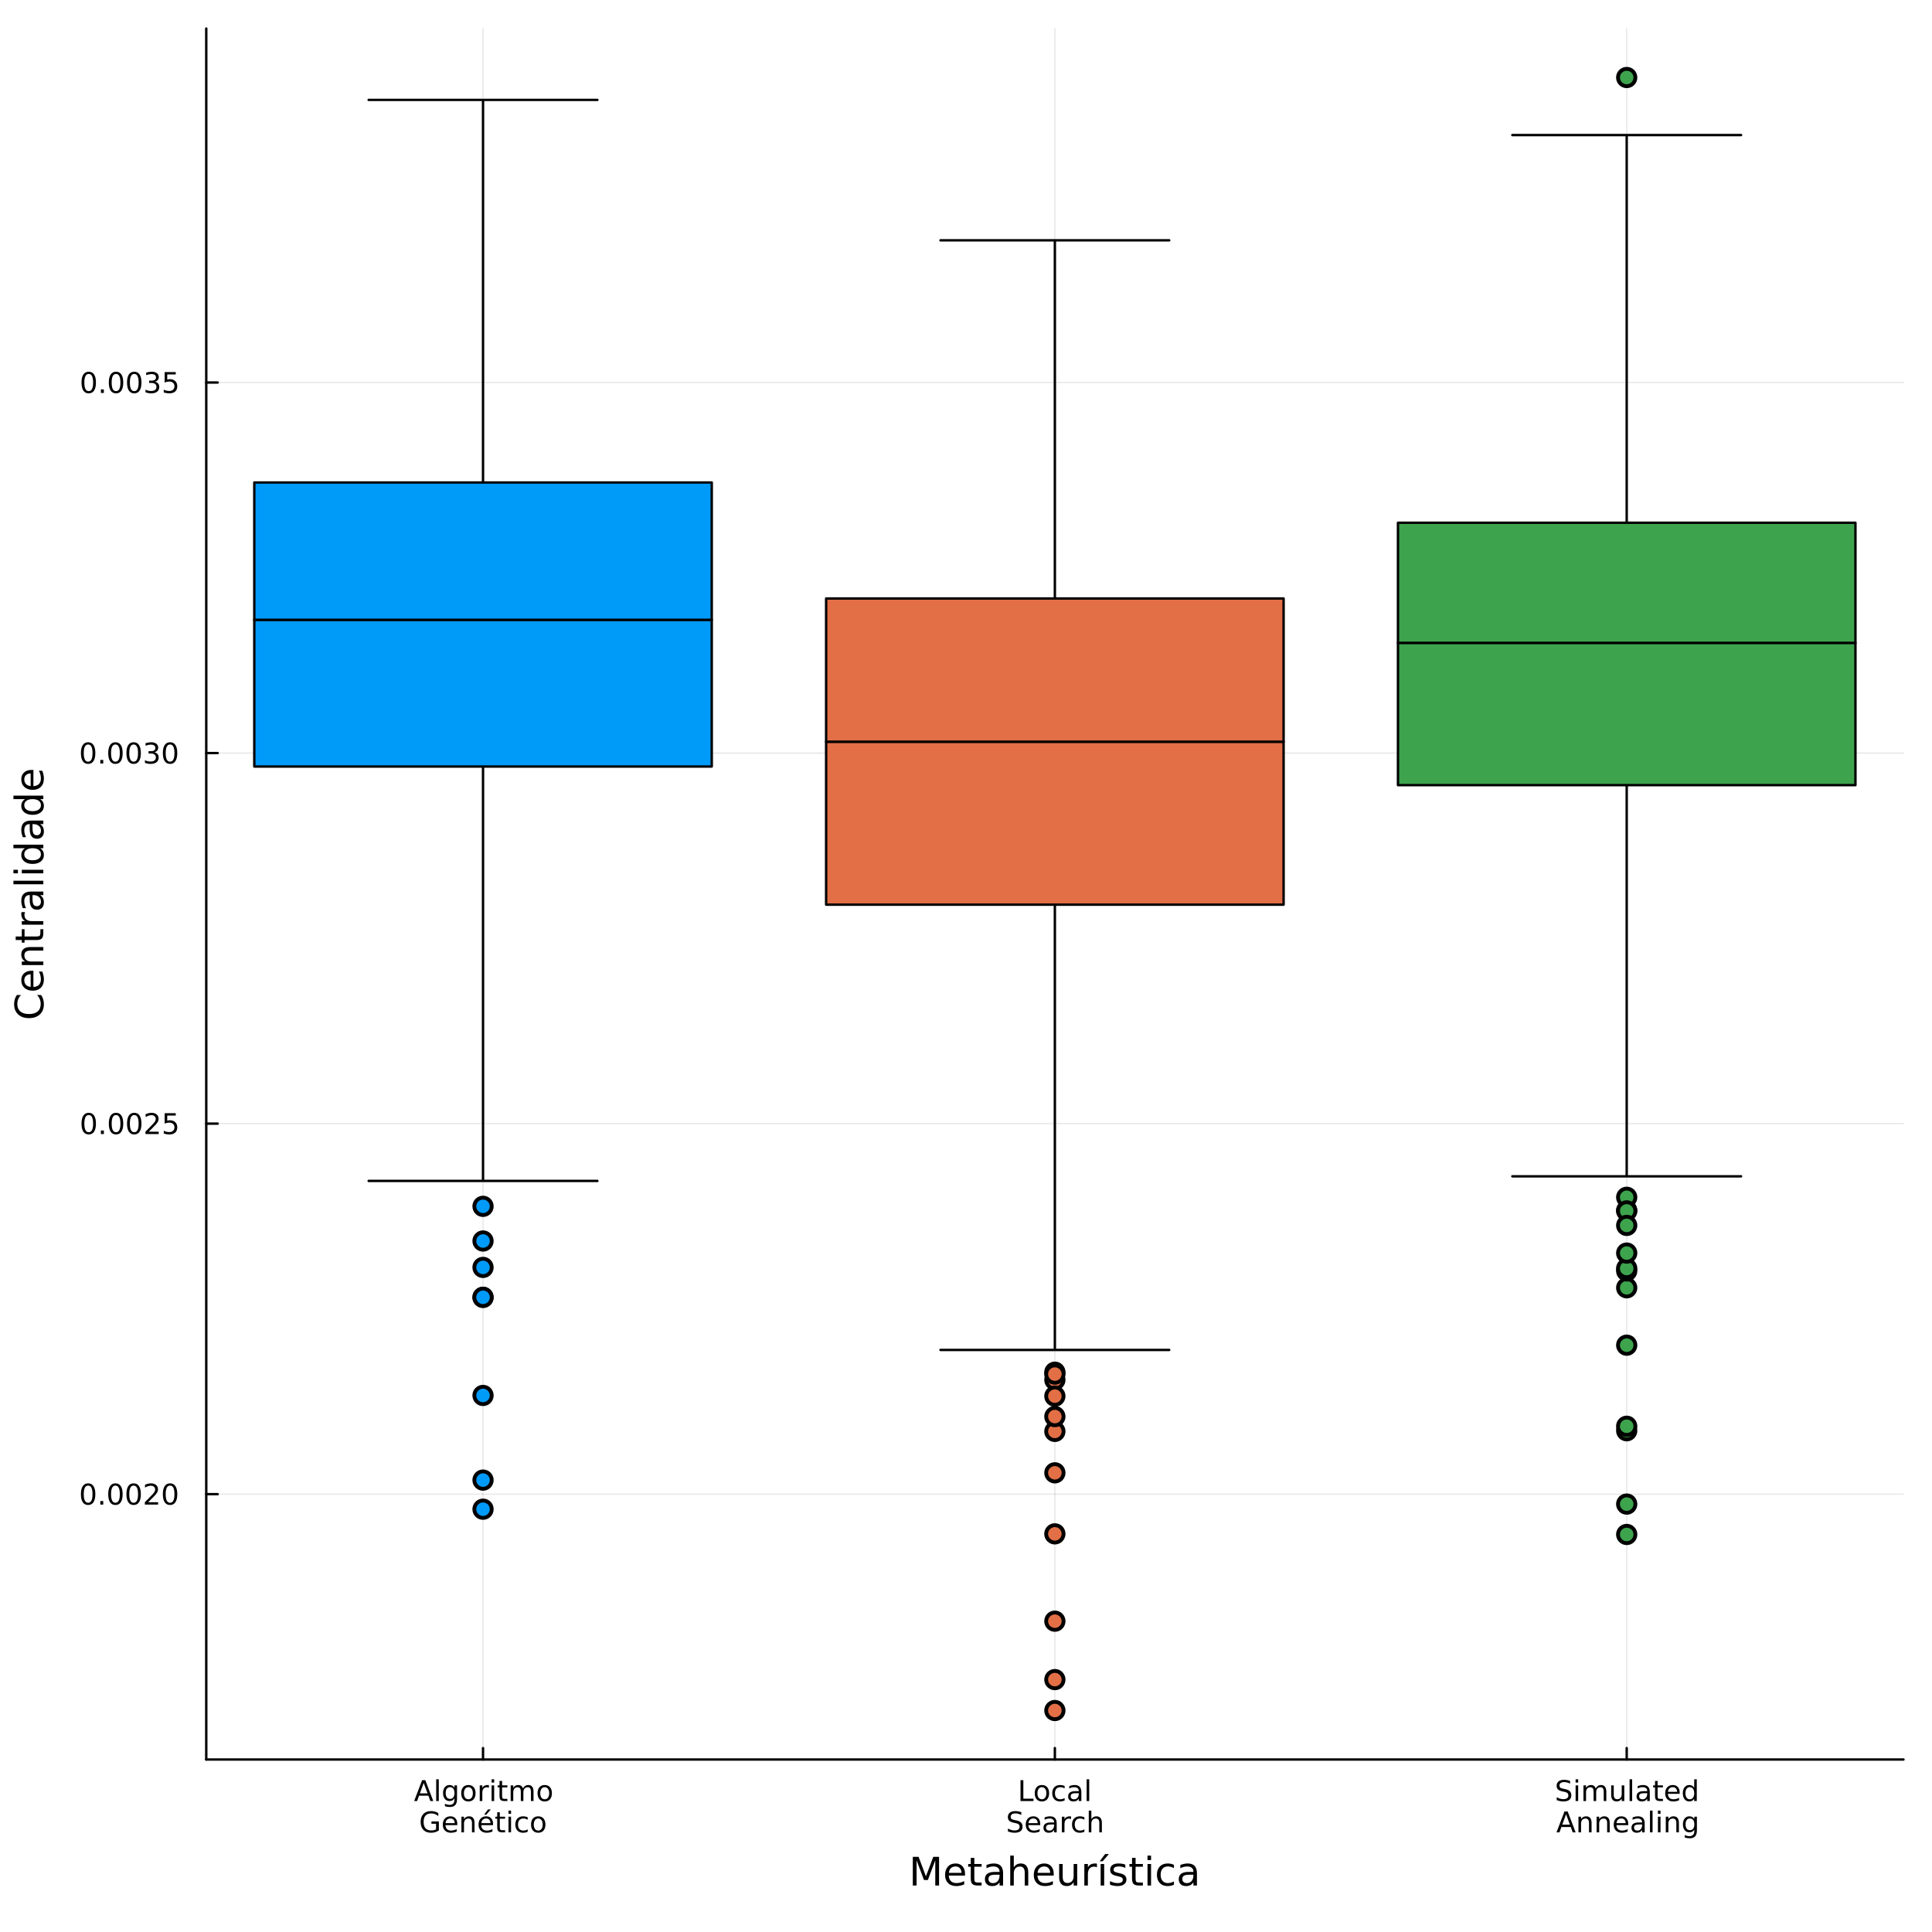 <?xml version="1.0" encoding="utf-8"?>
<svg xmlns="http://www.w3.org/2000/svg" xmlns:xlink="http://www.w3.org/1999/xlink" width="800" height="800" viewBox="0 0 3200 3200">
<rect x="0" y="0" width="3200" height="3200" fill="#333333" stroke="none"/>
<defs>
  <clipPath id="clip210">
    <rect x="0" y="0" width="3200" height="3200"/>
  </clipPath>
</defs>
<path clip-path="url(#clip210)" d="M0 3200 L3200 3200 L3200 0 L0 0  Z" fill="#ffffff" fill-rule="evenodd" fill-opacity="1"/>
<defs>
  <clipPath id="clip211">
    <rect x="640" y="320" width="2241" height="2241"/>
  </clipPath>
</defs>
<path clip-path="url(#clip210)" d="M341.626 2914.3 L3152.76 2914.3 L3152.76 47.244 L341.626 47.244  Z" fill="#ffffff" fill-rule="evenodd" fill-opacity="1"/>
<defs>
  <clipPath id="clip212">
    <rect x="341" y="47" width="2812" height="2868"/>
  </clipPath>
</defs>
<polyline clip-path="url(#clip212)" style="stroke:#000000; stroke-linecap:round; stroke-linejoin:round; stroke-width:2; stroke-opacity:0.1; fill:none" points="800.045,2914.3 800.045,47.244 "/>
<polyline clip-path="url(#clip212)" style="stroke:#000000; stroke-linecap:round; stroke-linejoin:round; stroke-width:2; stroke-opacity:0.1; fill:none" points="1747.19,2914.3 1747.19,47.244 "/>
<polyline clip-path="url(#clip212)" style="stroke:#000000; stroke-linecap:round; stroke-linejoin:round; stroke-width:2; stroke-opacity:0.1; fill:none" points="2694.34,2914.3 2694.34,47.244 "/>
<polyline clip-path="url(#clip210)" style="stroke:#000000; stroke-linecap:round; stroke-linejoin:round; stroke-width:4; stroke-opacity:1; fill:none" points="341.626,2914.3 3152.76,2914.3 "/>
<polyline clip-path="url(#clip210)" style="stroke:#000000; stroke-linecap:round; stroke-linejoin:round; stroke-width:4; stroke-opacity:1; fill:none" points="800.045,2914.3 800.045,2895.4 "/>
<polyline clip-path="url(#clip210)" style="stroke:#000000; stroke-linecap:round; stroke-linejoin:round; stroke-width:4; stroke-opacity:1; fill:none" points="1747.19,2914.3 1747.19,2895.4 "/>
<polyline clip-path="url(#clip210)" style="stroke:#000000; stroke-linecap:round; stroke-linejoin:round; stroke-width:4; stroke-opacity:1; fill:none" points="2694.34,2914.3 2694.34,2895.4 "/>
<path clip-path="url(#clip210)" d="M701.793 2953.15 L695.45 2970.35 L708.158 2970.35 L701.793 2953.15 M699.154 2948.54 L704.455 2948.54 L717.626 2983.1 L712.765 2983.1 L709.617 2974.23 L694.038 2974.23 L690.89 2983.1 L685.96 2983.1 L699.154 2948.54 Z" fill="#000000" fill-rule="nonzero" fill-opacity="1" /><path clip-path="url(#clip210)" d="M722.487 2947.08 L726.746 2947.08 L726.746 2983.1 L722.487 2983.1 L722.487 2947.08 Z" fill="#000000" fill-rule="nonzero" fill-opacity="1" /><path clip-path="url(#clip210)" d="M752.718 2969.84 Q752.718 2965.21 750.797 2962.66 Q748.899 2960.11 745.45 2960.11 Q742.024 2960.11 740.103 2962.66 Q738.205 2965.21 738.205 2969.84 Q738.205 2974.44 740.103 2976.99 Q742.024 2979.54 745.45 2979.54 Q748.899 2979.54 750.797 2976.99 Q752.718 2974.44 752.718 2969.84 M756.978 2979.88 Q756.978 2986.5 754.038 2989.72 Q751.098 2992.96 745.033 2992.96 Q742.788 2992.96 740.797 2992.61 Q738.806 2992.29 736.931 2991.6 L736.931 2987.45 Q738.806 2988.47 740.635 2988.96 Q742.464 2989.44 744.362 2989.44 Q748.552 2989.44 750.635 2987.24 Q752.718 2985.07 752.718 2980.65 L752.718 2978.54 Q751.399 2980.83 749.339 2981.97 Q747.279 2983.1 744.408 2983.1 Q739.64 2983.1 736.723 2979.47 Q733.807 2975.83 733.807 2969.84 Q733.807 2963.82 736.723 2960.18 Q739.64 2956.55 744.408 2956.55 Q747.279 2956.55 749.339 2957.68 Q751.399 2958.82 752.718 2961.11 L752.718 2957.17 L756.978 2957.17 L756.978 2979.88 Z" fill="#000000" fill-rule="nonzero" fill-opacity="1" /><path clip-path="url(#clip210)" d="M775.797 2960.16 Q772.371 2960.16 770.38 2962.85 Q768.39 2965.51 768.39 2970.16 Q768.39 2974.81 770.357 2977.5 Q772.348 2980.16 775.797 2980.16 Q779.2 2980.16 781.191 2977.47 Q783.181 2974.79 783.181 2970.16 Q783.181 2965.55 781.191 2962.87 Q779.2 2960.16 775.797 2960.16 M775.797 2956.55 Q781.353 2956.55 784.524 2960.16 Q787.695 2963.77 787.695 2970.16 Q787.695 2976.53 784.524 2980.16 Q781.353 2983.77 775.797 2983.77 Q770.218 2983.77 767.047 2980.16 Q763.899 2976.53 763.899 2970.16 Q763.899 2963.77 767.047 2960.16 Q770.218 2956.55 775.797 2956.55 Z" fill="#000000" fill-rule="nonzero" fill-opacity="1" /><path clip-path="url(#clip210)" d="M809.778 2961.16 Q809.061 2960.74 808.204 2960.55 Q807.371 2960.35 806.352 2960.35 Q802.741 2960.35 800.797 2962.71 Q798.876 2965.04 798.876 2969.44 L798.876 2983.1 L794.593 2983.1 L794.593 2957.17 L798.876 2957.17 L798.876 2961.2 Q800.218 2958.84 802.371 2957.71 Q804.524 2956.55 807.602 2956.55 Q808.042 2956.55 808.575 2956.62 Q809.107 2956.66 809.755 2956.78 L809.778 2961.16 Z" fill="#000000" fill-rule="nonzero" fill-opacity="1" /><path clip-path="url(#clip210)" d="M814.246 2957.17 L818.505 2957.17 L818.505 2983.1 L814.246 2983.1 L814.246 2957.17 M814.246 2947.08 L818.505 2947.08 L818.505 2952.48 L814.246 2952.48 L814.246 2947.08 Z" fill="#000000" fill-rule="nonzero" fill-opacity="1" /><path clip-path="url(#clip210)" d="M831.63 2949.81 L831.63 2957.17 L840.403 2957.17 L840.403 2960.48 L831.63 2960.48 L831.63 2974.56 Q831.63 2977.73 832.487 2978.63 Q833.366 2979.54 836.028 2979.54 L840.403 2979.54 L840.403 2983.1 L836.028 2983.1 Q831.098 2983.1 829.223 2981.27 Q827.348 2979.42 827.348 2974.56 L827.348 2960.48 L824.223 2960.48 L824.223 2957.17 L827.348 2957.17 L827.348 2949.81 L831.63 2949.81 Z" fill="#000000" fill-rule="nonzero" fill-opacity="1" /><path clip-path="url(#clip210)" d="M866.19 2962.15 Q867.787 2959.28 870.009 2957.91 Q872.232 2956.55 875.241 2956.55 Q879.292 2956.55 881.491 2959.4 Q883.69 2962.22 883.69 2967.45 L883.69 2983.1 L879.408 2983.1 L879.408 2967.59 Q879.408 2963.86 878.088 2962.06 Q876.769 2960.25 874.06 2960.25 Q870.75 2960.25 868.829 2962.45 Q866.908 2964.65 866.908 2968.45 L866.908 2983.1 L862.625 2983.1 L862.625 2967.59 Q862.625 2963.84 861.306 2962.06 Q859.986 2960.25 857.232 2960.25 Q853.968 2960.25 852.047 2962.47 Q850.125 2964.67 850.125 2968.45 L850.125 2983.1 L845.843 2983.1 L845.843 2957.17 L850.125 2957.17 L850.125 2961.2 Q851.584 2958.82 853.621 2957.68 Q855.658 2956.55 858.459 2956.55 Q861.283 2956.55 863.25 2957.98 Q865.241 2959.42 866.19 2962.15 Z" fill="#000000" fill-rule="nonzero" fill-opacity="1" /><path clip-path="url(#clip210)" d="M902.232 2960.16 Q898.806 2960.16 896.815 2962.85 Q894.824 2965.51 894.824 2970.16 Q894.824 2974.81 896.792 2977.5 Q898.782 2980.16 902.232 2980.16 Q905.634 2980.16 907.625 2977.47 Q909.616 2974.79 909.616 2970.16 Q909.616 2965.55 907.625 2962.87 Q905.634 2960.16 902.232 2960.16 M902.232 2956.55 Q907.787 2956.55 910.958 2960.16 Q914.13 2963.77 914.13 2970.16 Q914.13 2976.53 910.958 2980.16 Q907.787 2983.77 902.232 2983.77 Q896.653 2983.77 893.482 2980.16 Q890.333 2976.53 890.333 2970.16 Q890.333 2963.77 893.482 2960.16 Q896.653 2956.55 902.232 2956.55 Z" fill="#000000" fill-rule="nonzero" fill-opacity="1" /><path clip-path="url(#clip210)" d="M722.256 3030.01 L722.256 3020.73 L714.617 3020.73 L714.617 3016.88 L726.885 3016.88 L726.885 3031.72 Q724.177 3033.64 720.913 3034.64 Q717.649 3035.61 713.946 3035.61 Q705.844 3035.61 701.26 3030.89 Q696.7 3026.14 696.7 3017.69 Q696.7 3009.22 701.26 3004.5 Q705.844 2999.75 713.946 2999.75 Q717.325 2999.75 720.358 3000.59 Q723.413 3001.42 725.982 3003.04 L725.982 3008.02 Q723.39 3005.82 720.473 3004.71 Q717.557 3003.6 714.339 3003.6 Q707.996 3003.6 704.802 3007.14 Q701.631 3010.68 701.631 3017.69 Q701.631 3024.69 704.802 3028.23 Q707.996 3031.77 714.339 3031.77 Q716.816 3031.77 718.76 3031.35 Q720.705 3030.91 722.256 3030.01 Z" fill="#000000" fill-rule="nonzero" fill-opacity="1" /><path clip-path="url(#clip210)" d="M757.417 3020.91 L757.417 3023 L737.834 3023 Q738.112 3027.39 740.473 3029.71 Q742.857 3032 747.093 3032 Q749.547 3032 751.839 3031.4 Q754.154 3030.8 756.422 3029.59 L756.422 3033.62 Q754.13 3034.59 751.723 3035.1 Q749.316 3035.61 746.839 3035.61 Q740.635 3035.61 737.001 3032 Q733.39 3028.39 733.39 3022.23 Q733.39 3015.87 736.816 3012.14 Q740.265 3008.39 746.098 3008.39 Q751.33 3008.39 754.362 3011.77 Q757.417 3015.13 757.417 3020.91 M753.158 3019.66 Q753.112 3016.17 751.191 3014.08 Q749.293 3012 746.144 3012 Q742.58 3012 740.427 3014.01 Q738.297 3016.03 737.973 3019.69 L753.158 3019.66 Z" fill="#000000" fill-rule="nonzero" fill-opacity="1" /><path clip-path="url(#clip210)" d="M785.959 3019.29 L785.959 3034.94 L781.7 3034.94 L781.7 3019.43 Q781.7 3015.75 780.265 3013.92 Q778.829 3012.09 775.959 3012.09 Q772.51 3012.09 770.519 3014.29 Q768.529 3016.49 768.529 3020.29 L768.529 3034.94 L764.246 3034.94 L764.246 3009.01 L768.529 3009.01 L768.529 3013.04 Q770.056 3010.7 772.116 3009.55 Q774.2 3008.39 776.908 3008.39 Q781.376 3008.39 783.667 3011.17 Q785.959 3013.92 785.959 3019.29 Z" fill="#000000" fill-rule="nonzero" fill-opacity="1" /><path clip-path="url(#clip210)" d="M816.63 3020.91 L816.63 3023 L797.047 3023 Q797.325 3027.39 799.686 3029.71 Q802.07 3032 806.306 3032 Q808.76 3032 811.051 3031.4 Q813.366 3030.8 815.635 3029.59 L815.635 3033.62 Q813.343 3034.59 810.936 3035.1 Q808.528 3035.61 806.051 3035.61 Q799.848 3035.61 796.214 3032 Q792.602 3028.39 792.602 3022.23 Q792.602 3015.87 796.028 3012.14 Q799.477 3008.39 805.311 3008.39 Q810.542 3008.39 813.575 3011.77 Q816.63 3015.13 816.63 3020.91 M812.371 3019.66 Q812.325 3016.17 810.403 3014.08 Q808.505 3012 805.357 3012 Q801.792 3012 799.639 3014.01 Q797.51 3016.03 797.186 3019.69 L812.371 3019.66 M808.274 2997.02 L812.88 2997.02 L805.334 3005.73 L801.792 3005.73 L808.274 2997.02 Z" fill="#000000" fill-rule="nonzero" fill-opacity="1" /><path clip-path="url(#clip210)" d="M827.834 3001.65 L827.834 3009.01 L836.607 3009.01 L836.607 3012.32 L827.834 3012.32 L827.834 3026.4 Q827.834 3029.57 828.69 3030.47 Q829.57 3031.38 832.232 3031.38 L836.607 3031.38 L836.607 3034.94 L832.232 3034.94 Q827.301 3034.94 825.426 3033.11 Q823.551 3031.26 823.551 3026.4 L823.551 3012.32 L820.426 3012.32 L820.426 3009.01 L823.551 3009.01 L823.551 3001.65 L827.834 3001.65 Z" fill="#000000" fill-rule="nonzero" fill-opacity="1" /><path clip-path="url(#clip210)" d="M842.209 3009.01 L846.468 3009.01 L846.468 3034.94 L842.209 3034.94 L842.209 3009.01 M842.209 2998.92 L846.468 2998.92 L846.468 3004.32 L842.209 3004.32 L842.209 2998.92 Z" fill="#000000" fill-rule="nonzero" fill-opacity="1" /><path clip-path="url(#clip210)" d="M874.037 3010.01 L874.037 3013.99 Q872.232 3013 870.403 3012.51 Q868.597 3012 866.746 3012 Q862.602 3012 860.31 3014.64 Q858.019 3017.25 858.019 3022 Q858.019 3026.75 860.31 3029.38 Q862.602 3032 866.746 3032 Q868.597 3032 870.403 3031.51 Q872.232 3031 874.037 3030.01 L874.037 3033.94 Q872.255 3034.78 870.334 3035.19 Q868.435 3035.61 866.283 3035.61 Q860.426 3035.61 856.977 3031.93 Q853.528 3028.25 853.528 3022 Q853.528 3015.66 857 3012.02 Q860.496 3008.39 866.56 3008.39 Q868.528 3008.39 870.403 3008.81 Q872.278 3009.2 874.037 3010.01 Z" fill="#000000" fill-rule="nonzero" fill-opacity="1" /><path clip-path="url(#clip210)" d="M891.491 3012 Q888.065 3012 886.074 3014.69 Q884.083 3017.35 884.083 3022 Q884.083 3026.65 886.051 3029.34 Q888.042 3032 891.491 3032 Q894.894 3032 896.884 3029.31 Q898.875 3026.63 898.875 3022 Q898.875 3017.39 896.884 3014.71 Q894.894 3012 891.491 3012 M891.491 3008.39 Q897.046 3008.39 900.218 3012 Q903.389 3015.61 903.389 3022 Q903.389 3028.37 900.218 3032 Q897.046 3035.61 891.491 3035.61 Q885.912 3035.61 882.741 3032 Q879.593 3028.37 879.593 3022 Q879.593 3015.61 882.741 3012 Q885.912 3008.39 891.491 3008.39 Z" fill="#000000" fill-rule="nonzero" fill-opacity="1" /><path clip-path="url(#clip210)" d="M1690.3 2948.54 L1694.98 2948.54 L1694.98 2979.16 L1711.81 2979.16 L1711.81 2983.1 L1690.3 2983.1 L1690.3 2948.54 Z" fill="#000000" fill-rule="nonzero" fill-opacity="1" /><path clip-path="url(#clip210)" d="M1725.74 2960.16 Q1722.32 2960.16 1720.33 2962.85 Q1718.34 2965.51 1718.34 2970.16 Q1718.34 2974.81 1720.3 2977.5 Q1722.3 2980.16 1725.74 2980.16 Q1729.15 2980.16 1731.14 2977.47 Q1733.13 2974.79 1733.13 2970.16 Q1733.13 2965.55 1731.14 2962.87 Q1729.15 2960.16 1725.74 2960.16 M1725.74 2956.55 Q1731.3 2956.55 1734.47 2960.16 Q1737.64 2963.77 1737.64 2970.16 Q1737.64 2976.53 1734.47 2980.16 Q1731.3 2983.77 1725.74 2983.77 Q1720.17 2983.77 1716.99 2980.16 Q1713.85 2976.53 1713.85 2970.16 Q1713.85 2963.77 1716.99 2960.16 Q1720.17 2956.55 1725.74 2956.55 Z" fill="#000000" fill-rule="nonzero" fill-opacity="1" /><path clip-path="url(#clip210)" d="M1763.36 2958.17 L1763.36 2962.15 Q1761.55 2961.16 1759.73 2960.67 Q1757.92 2960.16 1756.07 2960.16 Q1751.92 2960.16 1749.63 2962.8 Q1747.34 2965.41 1747.34 2970.16 Q1747.34 2974.91 1749.63 2977.54 Q1751.92 2980.16 1756.07 2980.16 Q1757.92 2980.16 1759.73 2979.67 Q1761.55 2979.16 1763.36 2978.17 L1763.36 2982.1 Q1761.58 2982.94 1759.66 2983.35 Q1757.76 2983.77 1755.61 2983.77 Q1749.75 2983.77 1746.3 2980.09 Q1742.85 2976.41 1742.85 2970.16 Q1742.85 2963.82 1746.32 2960.18 Q1749.82 2956.55 1755.88 2956.55 Q1757.85 2956.55 1759.73 2956.97 Q1761.6 2957.36 1763.36 2958.17 Z" fill="#000000" fill-rule="nonzero" fill-opacity="1" /><path clip-path="url(#clip210)" d="M1782.55 2970.07 Q1777.39 2970.07 1775.4 2971.25 Q1773.41 2972.43 1773.41 2975.28 Q1773.41 2977.54 1774.89 2978.89 Q1776.39 2980.21 1778.96 2980.21 Q1782.5 2980.21 1784.63 2977.71 Q1786.79 2975.18 1786.79 2971.02 L1786.79 2970.07 L1782.55 2970.07 M1791.04 2968.31 L1791.04 2983.1 L1786.79 2983.1 L1786.79 2979.16 Q1785.33 2981.53 1783.15 2982.66 Q1780.98 2983.77 1777.83 2983.77 Q1773.85 2983.77 1771.48 2981.55 Q1769.15 2979.3 1769.15 2975.55 Q1769.15 2971.18 1772.06 2968.96 Q1775 2966.73 1780.81 2966.73 L1786.79 2966.73 L1786.79 2966.32 Q1786.79 2963.38 1784.84 2961.78 Q1782.92 2960.16 1779.42 2960.16 Q1777.2 2960.16 1775.1 2960.69 Q1772.99 2961.22 1771.04 2962.29 L1771.04 2958.35 Q1773.38 2957.45 1775.58 2957.01 Q1777.78 2956.55 1779.86 2956.55 Q1785.49 2956.55 1788.27 2959.47 Q1791.04 2962.38 1791.04 2968.31 Z" fill="#000000" fill-rule="nonzero" fill-opacity="1" /><path clip-path="url(#clip210)" d="M1799.82 2947.08 L1804.08 2947.08 L1804.08 2983.1 L1799.82 2983.1 L1799.82 2947.08 Z" fill="#000000" fill-rule="nonzero" fill-opacity="1" /><path clip-path="url(#clip210)" d="M1691.58 3001.51 L1691.58 3006.07 Q1688.92 3004.8 1686.55 3004.18 Q1684.19 3003.55 1681.99 3003.55 Q1678.18 3003.55 1676.09 3005.03 Q1674.03 3006.51 1674.03 3009.25 Q1674.03 3011.54 1675.4 3012.72 Q1676.79 3013.88 1680.63 3014.59 L1683.45 3015.17 Q1688.68 3016.17 1691.16 3018.69 Q1693.66 3021.19 1693.66 3025.4 Q1693.66 3030.43 1690.28 3033.02 Q1686.92 3035.61 1680.42 3035.61 Q1677.97 3035.61 1675.19 3035.06 Q1672.43 3034.5 1669.47 3033.41 L1669.47 3028.6 Q1672.32 3030.19 1675.05 3031 Q1677.78 3031.81 1680.42 3031.81 Q1684.42 3031.81 1686.6 3030.24 Q1688.78 3028.67 1688.78 3025.75 Q1688.78 3023.2 1687.2 3021.77 Q1685.65 3020.33 1682.09 3019.62 L1679.24 3019.06 Q1674.01 3018.02 1671.67 3015.8 Q1669.33 3013.57 1669.33 3009.62 Q1669.33 3005.03 1672.55 3002.39 Q1675.79 2999.75 1681.46 2999.75 Q1683.89 2999.75 1686.42 3000.19 Q1688.94 3000.63 1691.58 3001.51 Z" fill="#000000" fill-rule="nonzero" fill-opacity="1" /><path clip-path="url(#clip210)" d="M1722.94 3020.91 L1722.94 3023 L1703.36 3023 Q1703.64 3027.39 1706 3029.71 Q1708.38 3032 1712.62 3032 Q1715.07 3032 1717.36 3031.4 Q1719.68 3030.8 1721.95 3029.59 L1721.95 3033.62 Q1719.66 3034.59 1717.25 3035.1 Q1714.84 3035.61 1712.36 3035.61 Q1706.16 3035.61 1702.53 3032 Q1698.92 3028.39 1698.92 3022.23 Q1698.92 3015.87 1702.34 3012.14 Q1705.79 3008.39 1711.62 3008.39 Q1716.86 3008.39 1719.89 3011.77 Q1722.94 3015.13 1722.94 3020.91 M1718.68 3019.66 Q1718.64 3016.17 1716.72 3014.08 Q1714.82 3012 1711.67 3012 Q1708.11 3012 1705.95 3014.01 Q1703.82 3016.03 1703.5 3019.69 L1718.68 3019.66 Z" fill="#000000" fill-rule="nonzero" fill-opacity="1" /><path clip-path="url(#clip210)" d="M1741.72 3021.91 Q1736.55 3021.91 1734.56 3023.09 Q1732.57 3024.27 1732.57 3027.12 Q1732.57 3029.38 1734.05 3030.73 Q1735.56 3032.05 1738.13 3032.05 Q1741.67 3032.05 1743.8 3029.55 Q1745.95 3027.02 1745.95 3022.86 L1745.95 3021.91 L1741.72 3021.91 M1750.21 3020.15 L1750.21 3034.94 L1745.95 3034.94 L1745.95 3031 Q1744.49 3033.37 1742.32 3034.5 Q1740.14 3035.61 1736.99 3035.61 Q1733.01 3035.61 1730.65 3033.39 Q1728.31 3031.14 1728.31 3027.39 Q1728.31 3023.02 1731.23 3020.8 Q1734.17 3018.57 1739.98 3018.57 L1745.95 3018.57 L1745.95 3018.16 Q1745.95 3015.22 1744.01 3013.62 Q1742.09 3012 1738.59 3012 Q1736.37 3012 1734.26 3012.53 Q1732.16 3013.06 1730.21 3014.13 L1730.21 3010.19 Q1732.55 3009.29 1734.75 3008.85 Q1736.95 3008.39 1739.03 3008.39 Q1744.66 3008.39 1747.43 3011.31 Q1750.21 3014.22 1750.21 3020.15 Z" fill="#000000" fill-rule="nonzero" fill-opacity="1" /><path clip-path="url(#clip210)" d="M1774.01 3013 Q1773.29 3012.58 1772.43 3012.39 Q1771.6 3012.19 1770.58 3012.19 Q1766.97 3012.19 1765.03 3014.55 Q1763.11 3016.88 1763.11 3021.28 L1763.11 3034.94 L1758.82 3034.94 L1758.82 3009.01 L1763.11 3009.01 L1763.11 3013.04 Q1764.45 3010.68 1766.6 3009.55 Q1768.75 3008.39 1771.83 3008.39 Q1772.27 3008.39 1772.8 3008.46 Q1773.34 3008.5 1773.98 3008.62 L1774.01 3013 Z" fill="#000000" fill-rule="nonzero" fill-opacity="1" /><path clip-path="url(#clip210)" d="M1796.09 3010.01 L1796.09 3013.99 Q1794.29 3013 1792.46 3012.51 Q1790.65 3012 1788.8 3012 Q1784.66 3012 1782.36 3014.64 Q1780.07 3017.25 1780.07 3022 Q1780.07 3026.75 1782.36 3029.38 Q1784.66 3032 1788.8 3032 Q1790.65 3032 1792.46 3031.51 Q1794.29 3031 1796.09 3030.01 L1796.09 3033.94 Q1794.31 3034.78 1792.39 3035.19 Q1790.49 3035.61 1788.34 3035.61 Q1782.48 3035.61 1779.03 3031.93 Q1775.58 3028.25 1775.58 3022 Q1775.58 3015.66 1779.05 3012.02 Q1782.55 3008.39 1788.61 3008.39 Q1790.58 3008.39 1792.46 3008.81 Q1794.33 3009.2 1796.09 3010.01 Z" fill="#000000" fill-rule="nonzero" fill-opacity="1" /><path clip-path="url(#clip210)" d="M1825.05 3019.29 L1825.05 3034.94 L1820.79 3034.94 L1820.79 3019.43 Q1820.79 3015.75 1819.35 3013.92 Q1817.92 3012.09 1815.05 3012.09 Q1811.6 3012.09 1809.61 3014.29 Q1807.62 3016.49 1807.62 3020.29 L1807.62 3034.94 L1803.34 3034.94 L1803.34 2998.92 L1807.62 2998.92 L1807.62 3013.04 Q1809.15 3010.7 1811.21 3009.55 Q1813.29 3008.39 1816 3008.39 Q1820.47 3008.39 1822.76 3011.17 Q1825.05 3013.92 1825.05 3019.29 Z" fill="#000000" fill-rule="nonzero" fill-opacity="1" /><path clip-path="url(#clip210)" d="M2600.52 2949.67 L2600.52 2954.23 Q2597.86 2952.96 2595.5 2952.34 Q2593.13 2951.71 2590.93 2951.71 Q2587.12 2951.71 2585.03 2953.19 Q2582.97 2954.67 2582.97 2957.41 Q2582.97 2959.7 2584.34 2960.88 Q2585.73 2962.04 2589.57 2962.75 L2592.39 2963.33 Q2597.62 2964.33 2600.1 2966.85 Q2602.6 2969.35 2602.6 2973.56 Q2602.6 2978.59 2599.22 2981.18 Q2595.87 2983.77 2589.36 2983.77 Q2586.91 2983.77 2584.13 2983.22 Q2581.37 2982.66 2578.41 2981.57 L2578.41 2976.76 Q2581.26 2978.35 2583.99 2979.16 Q2586.72 2979.97 2589.36 2979.97 Q2593.37 2979.97 2595.54 2978.4 Q2597.72 2976.83 2597.72 2973.91 Q2597.72 2971.36 2596.14 2969.93 Q2594.59 2968.49 2591.03 2967.78 L2588.18 2967.22 Q2582.95 2966.18 2580.61 2963.96 Q2578.27 2961.73 2578.27 2957.78 Q2578.27 2953.19 2581.49 2950.55 Q2584.73 2947.91 2590.4 2947.91 Q2592.83 2947.91 2595.36 2948.35 Q2597.88 2948.79 2600.52 2949.67 Z" fill="#000000" fill-rule="nonzero" fill-opacity="1" /><path clip-path="url(#clip210)" d="M2609.71 2957.17 L2613.97 2957.17 L2613.97 2983.1 L2609.71 2983.1 L2609.71 2957.17 M2609.71 2947.08 L2613.97 2947.08 L2613.97 2952.48 L2609.71 2952.48 L2609.71 2947.08 Z" fill="#000000" fill-rule="nonzero" fill-opacity="1" /><path clip-path="url(#clip210)" d="M2643.06 2962.15 Q2644.66 2959.28 2646.88 2957.91 Q2649.11 2956.55 2652.12 2956.55 Q2656.17 2956.55 2658.37 2959.4 Q2660.56 2962.22 2660.56 2967.45 L2660.56 2983.1 L2656.28 2983.1 L2656.28 2967.59 Q2656.28 2963.86 2654.96 2962.06 Q2653.64 2960.25 2650.93 2960.25 Q2647.62 2960.25 2645.7 2962.45 Q2643.78 2964.65 2643.78 2968.45 L2643.78 2983.1 L2639.5 2983.1 L2639.5 2967.59 Q2639.5 2963.84 2638.18 2962.06 Q2636.86 2960.25 2634.11 2960.25 Q2630.84 2960.25 2628.92 2962.47 Q2627 2964.67 2627 2968.45 L2627 2983.1 L2622.72 2983.1 L2622.72 2957.17 L2627 2957.17 L2627 2961.2 Q2628.46 2958.82 2630.49 2957.68 Q2632.53 2956.55 2635.33 2956.55 Q2638.16 2956.55 2640.12 2957.98 Q2642.12 2959.42 2643.06 2962.15 Z" fill="#000000" fill-rule="nonzero" fill-opacity="1" /><path clip-path="url(#clip210)" d="M2668.62 2972.87 L2668.62 2957.17 L2672.88 2957.17 L2672.88 2972.71 Q2672.88 2976.39 2674.31 2978.24 Q2675.75 2980.07 2678.62 2980.07 Q2682.07 2980.07 2684.06 2977.87 Q2686.07 2975.67 2686.07 2971.87 L2686.07 2957.17 L2690.33 2957.17 L2690.33 2983.1 L2686.07 2983.1 L2686.07 2979.12 Q2684.52 2981.48 2682.46 2982.64 Q2680.43 2983.77 2677.72 2983.77 Q2673.25 2983.77 2670.93 2980.99 Q2668.62 2978.22 2668.62 2972.87 M2679.34 2956.55 L2679.34 2956.55 Z" fill="#000000" fill-rule="nonzero" fill-opacity="1" /><path clip-path="url(#clip210)" d="M2699.11 2947.08 L2703.36 2947.08 L2703.36 2983.1 L2699.11 2983.1 L2699.11 2947.08 Z" fill="#000000" fill-rule="nonzero" fill-opacity="1" /><path clip-path="url(#clip210)" d="M2724.06 2970.07 Q2718.9 2970.07 2716.91 2971.25 Q2714.92 2972.43 2714.92 2975.28 Q2714.92 2977.54 2716.4 2978.89 Q2717.9 2980.21 2720.47 2980.21 Q2724.01 2980.21 2726.14 2977.71 Q2728.3 2975.18 2728.3 2971.02 L2728.3 2970.07 L2724.06 2970.07 M2732.55 2968.31 L2732.55 2983.1 L2728.3 2983.1 L2728.3 2979.16 Q2726.84 2981.53 2724.66 2982.66 Q2722.49 2983.77 2719.34 2983.77 Q2715.36 2983.77 2712.99 2981.55 Q2710.66 2979.3 2710.66 2975.55 Q2710.66 2971.18 2713.57 2968.96 Q2716.51 2966.73 2722.32 2966.73 L2728.3 2966.73 L2728.3 2966.32 Q2728.3 2963.38 2726.35 2961.78 Q2724.43 2960.16 2720.93 2960.16 Q2718.71 2960.16 2716.61 2960.69 Q2714.5 2961.22 2712.55 2962.29 L2712.55 2958.35 Q2714.89 2957.45 2717.09 2957.01 Q2719.29 2956.55 2721.37 2956.55 Q2727 2956.55 2729.78 2959.47 Q2732.55 2962.38 2732.55 2968.31 Z" fill="#000000" fill-rule="nonzero" fill-opacity="1" /><path clip-path="url(#clip210)" d="M2745.54 2949.81 L2745.54 2957.17 L2754.31 2957.17 L2754.31 2960.48 L2745.54 2960.48 L2745.54 2974.56 Q2745.54 2977.73 2746.4 2978.63 Q2747.28 2979.54 2749.94 2979.54 L2754.31 2979.54 L2754.31 2983.1 L2749.94 2983.1 Q2745.01 2983.1 2743.13 2981.27 Q2741.26 2979.42 2741.26 2974.56 L2741.26 2960.48 L2738.13 2960.48 L2738.13 2957.17 L2741.26 2957.17 L2741.26 2949.81 L2745.54 2949.81 Z" fill="#000000" fill-rule="nonzero" fill-opacity="1" /><path clip-path="url(#clip210)" d="M2782.09 2969.07 L2782.09 2971.16 L2762.51 2971.16 Q2762.79 2975.55 2765.15 2977.87 Q2767.53 2980.16 2771.77 2980.16 Q2774.22 2980.16 2776.51 2979.56 Q2778.83 2978.96 2781.1 2977.75 L2781.1 2981.78 Q2778.8 2982.75 2776.4 2983.26 Q2773.99 2983.77 2771.51 2983.77 Q2765.31 2983.77 2761.67 2980.16 Q2758.06 2976.55 2758.06 2970.39 Q2758.06 2964.03 2761.49 2960.3 Q2764.94 2956.55 2770.77 2956.55 Q2776 2956.55 2779.04 2959.93 Q2782.09 2963.29 2782.09 2969.07 M2777.83 2967.82 Q2777.79 2964.33 2775.86 2962.24 Q2773.97 2960.16 2770.82 2960.16 Q2767.25 2960.16 2765.1 2962.17 Q2762.97 2964.19 2762.65 2967.85 L2777.83 2967.82 Z" fill="#000000" fill-rule="nonzero" fill-opacity="1" /><path clip-path="url(#clip210)" d="M2806.14 2961.11 L2806.14 2947.08 L2810.4 2947.08 L2810.4 2983.1 L2806.14 2983.1 L2806.14 2979.21 Q2804.8 2981.53 2802.74 2982.66 Q2800.7 2983.77 2797.83 2983.77 Q2793.13 2983.77 2790.17 2980.02 Q2787.23 2976.27 2787.23 2970.16 Q2787.23 2964.05 2790.17 2960.3 Q2793.13 2956.55 2797.83 2956.55 Q2800.7 2956.55 2802.74 2957.68 Q2804.8 2958.79 2806.14 2961.11 M2791.63 2970.16 Q2791.63 2974.86 2793.55 2977.54 Q2795.49 2980.21 2798.87 2980.21 Q2802.25 2980.21 2804.2 2977.54 Q2806.14 2974.86 2806.14 2970.16 Q2806.14 2965.46 2804.2 2962.8 Q2802.25 2960.11 2798.87 2960.11 Q2795.49 2960.11 2793.55 2962.8 Q2791.63 2965.46 2791.63 2970.16 Z" fill="#000000" fill-rule="nonzero" fill-opacity="1" /><path clip-path="url(#clip210)" d="M2593.9 3004.99 L2587.56 3022.19 L2600.26 3022.19 L2593.9 3004.99 M2591.26 3000.38 L2596.56 3000.38 L2609.73 3034.94 L2604.87 3034.94 L2601.72 3026.07 L2586.14 3026.07 L2583 3034.94 L2578.06 3034.94 L2591.26 3000.38 Z" fill="#000000" fill-rule="nonzero" fill-opacity="1" /><path clip-path="url(#clip210)" d="M2636.14 3019.29 L2636.14 3034.94 L2631.88 3034.94 L2631.88 3019.43 Q2631.88 3015.75 2630.45 3013.92 Q2629.01 3012.09 2626.14 3012.09 Q2622.69 3012.09 2620.7 3014.29 Q2618.71 3016.49 2618.71 3020.29 L2618.71 3034.94 L2614.43 3034.94 L2614.43 3009.01 L2618.71 3009.01 L2618.71 3013.04 Q2620.24 3010.7 2622.3 3009.55 Q2624.38 3008.39 2627.09 3008.39 Q2631.56 3008.39 2633.85 3011.17 Q2636.14 3013.92 2636.14 3019.29 Z" fill="#000000" fill-rule="nonzero" fill-opacity="1" /><path clip-path="url(#clip210)" d="M2666.19 3019.29 L2666.19 3034.94 L2661.93 3034.94 L2661.93 3019.43 Q2661.93 3015.75 2660.49 3013.92 Q2659.06 3012.09 2656.19 3012.09 Q2652.74 3012.09 2650.75 3014.29 Q2648.76 3016.49 2648.76 3020.29 L2648.76 3034.94 L2644.48 3034.94 L2644.48 3009.01 L2648.76 3009.01 L2648.76 3013.04 Q2650.29 3010.7 2652.35 3009.55 Q2654.43 3008.39 2657.14 3008.39 Q2661.61 3008.39 2663.9 3011.17 Q2666.19 3013.92 2666.19 3019.29 Z" fill="#000000" fill-rule="nonzero" fill-opacity="1" /><path clip-path="url(#clip210)" d="M2696.86 3020.91 L2696.86 3023 L2677.28 3023 Q2677.55 3027.39 2679.92 3029.71 Q2682.3 3032 2686.54 3032 Q2688.99 3032 2691.28 3031.4 Q2693.6 3030.8 2695.86 3029.59 L2695.86 3033.62 Q2693.57 3034.59 2691.17 3035.1 Q2688.76 3035.61 2686.28 3035.61 Q2680.08 3035.61 2676.44 3032 Q2672.83 3028.39 2672.83 3022.23 Q2672.83 3015.87 2676.26 3012.14 Q2679.71 3008.39 2685.54 3008.39 Q2690.77 3008.39 2693.8 3011.77 Q2696.86 3015.13 2696.86 3020.91 M2692.6 3019.66 Q2692.55 3016.17 2690.63 3014.08 Q2688.74 3012 2685.59 3012 Q2682.02 3012 2679.87 3014.01 Q2677.74 3016.03 2677.42 3019.69 L2692.6 3019.66 Z" fill="#000000" fill-rule="nonzero" fill-opacity="1" /><path clip-path="url(#clip210)" d="M2715.63 3021.91 Q2710.47 3021.91 2708.48 3023.09 Q2706.49 3024.27 2706.49 3027.12 Q2706.49 3029.38 2707.97 3030.73 Q2709.48 3032.05 2712.05 3032.05 Q2715.59 3032.05 2717.72 3029.55 Q2719.87 3027.02 2719.87 3022.86 L2719.87 3021.91 L2715.63 3021.91 M2724.13 3020.15 L2724.13 3034.94 L2719.87 3034.94 L2719.87 3031 Q2718.41 3033.37 2716.24 3034.5 Q2714.06 3035.61 2710.91 3035.61 Q2706.93 3035.61 2704.57 3033.39 Q2702.23 3031.14 2702.23 3027.39 Q2702.23 3023.02 2705.15 3020.8 Q2708.09 3018.57 2713.9 3018.57 L2719.87 3018.57 L2719.87 3018.16 Q2719.87 3015.22 2717.92 3013.62 Q2716 3012 2712.51 3012 Q2710.29 3012 2708.18 3012.53 Q2706.07 3013.06 2704.13 3014.13 L2704.13 3010.19 Q2706.47 3009.29 2708.67 3008.85 Q2710.86 3008.39 2712.95 3008.39 Q2718.57 3008.39 2721.35 3011.31 Q2724.13 3014.22 2724.13 3020.15 Z" fill="#000000" fill-rule="nonzero" fill-opacity="1" /><path clip-path="url(#clip210)" d="M2732.9 2998.92 L2737.16 2998.92 L2737.16 3034.94 L2732.9 3034.94 L2732.9 2998.92 Z" fill="#000000" fill-rule="nonzero" fill-opacity="1" /><path clip-path="url(#clip210)" d="M2746.07 3009.01 L2750.33 3009.01 L2750.33 3034.94 L2746.07 3034.94 L2746.07 3009.01 M2746.07 2998.92 L2750.33 2998.92 L2750.33 3004.32 L2746.07 3004.32 L2746.07 2998.92 Z" fill="#000000" fill-rule="nonzero" fill-opacity="1" /><path clip-path="url(#clip210)" d="M2780.79 3019.29 L2780.79 3034.94 L2776.54 3034.94 L2776.54 3019.43 Q2776.54 3015.75 2775.1 3013.92 Q2773.67 3012.09 2770.8 3012.09 Q2767.35 3012.09 2765.36 3014.29 Q2763.36 3016.49 2763.36 3020.29 L2763.36 3034.94 L2759.08 3034.94 L2759.08 3009.01 L2763.36 3009.01 L2763.36 3013.04 Q2764.89 3010.7 2766.95 3009.55 Q2769.04 3008.39 2771.74 3008.39 Q2776.21 3008.39 2778.5 3011.17 Q2780.79 3013.92 2780.79 3019.29 Z" fill="#000000" fill-rule="nonzero" fill-opacity="1" /><path clip-path="url(#clip210)" d="M2806.35 3021.68 Q2806.35 3017.05 2804.43 3014.5 Q2802.53 3011.95 2799.08 3011.95 Q2795.66 3011.95 2793.73 3014.5 Q2791.84 3017.05 2791.84 3021.68 Q2791.84 3026.28 2793.73 3028.83 Q2795.66 3031.38 2799.08 3031.38 Q2802.53 3031.38 2804.43 3028.83 Q2806.35 3026.28 2806.35 3021.68 M2810.61 3031.72 Q2810.61 3038.34 2807.67 3041.56 Q2804.73 3044.8 2798.67 3044.8 Q2796.42 3044.8 2794.43 3044.45 Q2792.44 3044.13 2790.56 3043.44 L2790.56 3039.29 Q2792.44 3040.31 2794.27 3040.8 Q2796.1 3041.28 2797.99 3041.28 Q2802.18 3041.28 2804.27 3039.08 Q2806.35 3036.91 2806.35 3032.49 L2806.35 3030.38 Q2805.03 3032.67 2802.97 3033.81 Q2800.91 3034.94 2798.04 3034.94 Q2793.27 3034.94 2790.36 3031.31 Q2787.44 3027.67 2787.44 3021.68 Q2787.44 3015.66 2790.36 3012.02 Q2793.27 3008.39 2798.04 3008.39 Q2800.91 3008.39 2802.97 3009.52 Q2805.03 3010.66 2806.35 3012.95 L2806.35 3009.01 L2810.61 3009.01 L2810.61 3031.72 Z" fill="#000000" fill-rule="nonzero" fill-opacity="1" /><path clip-path="url(#clip210)" d="M1511.9 3075.48 L1521.48 3075.48 L1533.61 3107.82 L1545.8 3075.48 L1555.38 3075.48 L1555.38 3123 L1549.11 3123 L1549.11 3081.28 L1536.85 3113.87 L1530.39 3113.87 L1518.14 3081.28 L1518.14 3123 L1511.9 3123 L1511.9 3075.48 Z" fill="#000000" fill-rule="nonzero" fill-opacity="1" /><path clip-path="url(#clip210)" d="M1598.38 3103.72 L1598.38 3106.58 L1571.45 3106.58 Q1571.83 3112.63 1575.08 3115.81 Q1578.36 3118.96 1584.18 3118.96 Q1587.55 3118.96 1590.71 3118.13 Q1593.89 3117.31 1597.01 3115.65 L1597.01 3121.19 Q1593.86 3122.53 1590.55 3123.23 Q1587.24 3123.93 1583.83 3123.93 Q1575.3 3123.93 1570.3 3118.96 Q1565.34 3114 1565.34 3105.53 Q1565.34 3096.78 1570.05 3091.65 Q1574.79 3086.5 1582.81 3086.5 Q1590.01 3086.5 1594.18 3091.14 Q1598.38 3095.76 1598.38 3103.72 M1592.52 3102 Q1592.46 3097.19 1589.81 3094.33 Q1587.2 3091.46 1582.88 3091.46 Q1577.97 3091.46 1575.01 3094.23 Q1572.09 3097 1571.64 3102.03 L1592.52 3102 Z" fill="#000000" fill-rule="nonzero" fill-opacity="1" /><path clip-path="url(#clip210)" d="M1613.78 3077.23 L1613.78 3087.36 L1625.84 3087.36 L1625.84 3091.91 L1613.78 3091.91 L1613.78 3111.26 Q1613.78 3115.62 1614.96 3116.86 Q1616.17 3118.1 1619.83 3118.1 L1625.84 3118.1 L1625.84 3123 L1619.83 3123 Q1613.05 3123 1610.47 3120.49 Q1607.89 3117.94 1607.89 3111.26 L1607.89 3091.91 L1603.6 3091.91 L1603.6 3087.36 L1607.89 3087.36 L1607.89 3077.23 L1613.78 3077.23 Z" fill="#000000" fill-rule="nonzero" fill-opacity="1" /><path clip-path="url(#clip210)" d="M1649.75 3105.08 Q1642.65 3105.08 1639.91 3106.71 Q1637.18 3108.33 1637.18 3112.25 Q1637.18 3115.36 1639.21 3117.21 Q1641.28 3119.03 1644.81 3119.03 Q1649.68 3119.03 1652.61 3115.59 Q1655.57 3112.12 1655.57 3106.39 L1655.57 3105.08 L1649.75 3105.08 M1661.43 3102.67 L1661.43 3123 L1655.57 3123 L1655.57 3117.59 Q1653.57 3120.84 1650.58 3122.4 Q1647.58 3123.93 1643.25 3123.93 Q1637.78 3123.93 1634.53 3120.87 Q1631.32 3117.78 1631.32 3112.63 Q1631.32 3106.61 1635.33 3103.56 Q1639.37 3100.5 1647.36 3100.5 L1655.57 3100.5 L1655.57 3099.93 Q1655.57 3095.89 1652.9 3093.69 Q1650.26 3091.46 1645.45 3091.46 Q1642.4 3091.46 1639.5 3092.19 Q1636.6 3092.93 1633.93 3094.39 L1633.93 3088.98 Q1637.14 3087.74 1640.17 3087.13 Q1643.19 3086.5 1646.06 3086.5 Q1653.79 3086.5 1657.61 3090.51 Q1661.43 3094.52 1661.43 3102.67 Z" fill="#000000" fill-rule="nonzero" fill-opacity="1" /><path clip-path="url(#clip210)" d="M1703.12 3101.49 L1703.12 3123 L1697.27 3123 L1697.27 3101.68 Q1697.27 3096.62 1695.29 3094.1 Q1693.32 3091.59 1689.37 3091.59 Q1684.63 3091.59 1681.89 3094.61 Q1679.16 3097.64 1679.16 3102.86 L1679.16 3123 L1673.27 3123 L1673.27 3073.48 L1679.16 3073.48 L1679.16 3092.89 Q1681.26 3089.68 1684.09 3088.09 Q1686.96 3086.5 1690.68 3086.5 Q1696.82 3086.5 1699.97 3090.32 Q1703.12 3094.1 1703.12 3101.49 Z" fill="#000000" fill-rule="nonzero" fill-opacity="1" /><path clip-path="url(#clip210)" d="M1745.3 3103.72 L1745.3 3106.58 L1718.37 3106.58 Q1718.75 3112.63 1722 3115.81 Q1725.28 3118.96 1731.1 3118.96 Q1734.48 3118.96 1737.63 3118.13 Q1740.81 3117.31 1743.93 3115.65 L1743.93 3121.19 Q1740.78 3122.53 1737.47 3123.23 Q1734.16 3123.93 1730.75 3123.93 Q1722.22 3123.93 1717.22 3118.96 Q1712.26 3114 1712.26 3105.53 Q1712.26 3096.78 1716.97 3091.65 Q1721.71 3086.5 1729.73 3086.5 Q1736.93 3086.5 1741.1 3091.14 Q1745.3 3095.76 1745.3 3103.72 M1739.44 3102 Q1739.38 3097.19 1736.74 3094.33 Q1734.13 3091.46 1729.8 3091.46 Q1724.89 3091.46 1721.93 3094.23 Q1719.01 3097 1718.56 3102.03 L1739.44 3102 Z" fill="#000000" fill-rule="nonzero" fill-opacity="1" /><path clip-path="url(#clip210)" d="M1754.3 3108.94 L1754.3 3087.36 L1760.16 3087.36 L1760.16 3108.71 Q1760.16 3113.77 1762.13 3116.32 Q1764.11 3118.83 1768.05 3118.83 Q1772.8 3118.83 1775.53 3115.81 Q1778.3 3112.79 1778.3 3107.57 L1778.3 3087.36 L1784.16 3087.36 L1784.16 3123 L1778.3 3123 L1778.3 3117.53 Q1776.17 3120.78 1773.34 3122.37 Q1770.54 3123.93 1766.81 3123.93 Q1760.67 3123.93 1757.49 3120.11 Q1754.3 3116.29 1754.3 3108.94 M1769.04 3086.5 L1769.04 3086.5 Z" fill="#000000" fill-rule="nonzero" fill-opacity="1" /><path clip-path="url(#clip210)" d="M1816.88 3092.83 Q1815.89 3092.26 1814.72 3092 Q1813.57 3091.72 1812.17 3091.72 Q1807.2 3091.72 1804.53 3094.96 Q1801.89 3098.18 1801.89 3104.23 L1801.89 3123 L1796 3123 L1796 3087.36 L1801.89 3087.36 L1801.89 3092.89 Q1803.73 3089.65 1806.69 3088.09 Q1809.65 3086.5 1813.89 3086.5 Q1814.49 3086.5 1815.22 3086.59 Q1815.96 3086.66 1816.85 3086.81 L1816.88 3092.83 Z" fill="#000000" fill-rule="nonzero" fill-opacity="1" /><path clip-path="url(#clip210)" d="M1830.37 3070.87 L1836.71 3070.87 L1826.33 3082.84 L1821.46 3082.84 L1830.37 3070.87 M1823.02 3087.36 L1828.88 3087.36 L1828.88 3123 L1823.02 3123 L1823.02 3087.36 M1825.95 3086.5 L1825.95 3086.5 Z" fill="#000000" fill-rule="nonzero" fill-opacity="1" /><path clip-path="url(#clip210)" d="M1863.86 3088.41 L1863.86 3093.94 Q1861.38 3092.67 1858.7 3092.03 Q1856.03 3091.4 1853.16 3091.4 Q1848.8 3091.4 1846.61 3092.73 Q1844.44 3094.07 1844.44 3096.75 Q1844.44 3098.78 1846 3099.96 Q1847.56 3101.11 1852.27 3102.16 L1854.28 3102.6 Q1860.52 3103.94 1863.13 3106.39 Q1865.77 3108.81 1865.77 3113.17 Q1865.77 3118.13 1861.82 3121.03 Q1857.91 3123.93 1851.03 3123.93 Q1848.17 3123.93 1845.05 3123.35 Q1841.96 3122.81 1838.52 3121.7 L1838.52 3115.65 Q1841.77 3117.34 1844.92 3118.2 Q1848.07 3119.03 1851.16 3119.03 Q1855.3 3119.03 1857.52 3117.62 Q1859.75 3116.19 1859.75 3113.61 Q1859.75 3111.23 1858.13 3109.95 Q1856.54 3108.68 1851.1 3107.5 L1849.06 3107.03 Q1843.62 3105.88 1841.2 3103.52 Q1838.78 3101.14 1838.78 3097 Q1838.78 3091.97 1842.34 3089.23 Q1845.91 3086.5 1852.46 3086.5 Q1855.71 3086.5 1858.57 3086.97 Q1861.44 3087.45 1863.86 3088.41 Z" fill="#000000" fill-rule="nonzero" fill-opacity="1" /><path clip-path="url(#clip210)" d="M1880.89 3077.23 L1880.89 3087.36 L1892.95 3087.36 L1892.95 3091.91 L1880.89 3091.91 L1880.89 3111.26 Q1880.89 3115.62 1882.06 3116.86 Q1883.27 3118.1 1886.93 3118.1 L1892.95 3118.1 L1892.95 3123 L1886.93 3123 Q1880.15 3123 1877.58 3120.49 Q1875 3117.94 1875 3111.26 L1875 3091.91 L1870.7 3091.91 L1870.7 3087.36 L1875 3087.36 L1875 3077.23 L1880.89 3077.23 Z" fill="#000000" fill-rule="nonzero" fill-opacity="1" /><path clip-path="url(#clip210)" d="M1900.65 3087.36 L1906.51 3087.36 L1906.51 3123 L1900.65 3123 L1900.65 3087.36 M1900.65 3073.48 L1906.51 3073.48 L1906.51 3080.89 L1900.65 3080.89 L1900.65 3073.48 Z" fill="#000000" fill-rule="nonzero" fill-opacity="1" /><path clip-path="url(#clip210)" d="M1944.42 3088.72 L1944.42 3094.2 Q1941.93 3092.83 1939.42 3092.16 Q1936.94 3091.46 1934.39 3091.46 Q1928.69 3091.46 1925.54 3095.09 Q1922.39 3098.69 1922.39 3105.21 Q1922.39 3111.74 1925.54 3115.36 Q1928.69 3118.96 1934.39 3118.96 Q1936.94 3118.96 1939.42 3118.29 Q1941.93 3117.59 1944.42 3116.22 L1944.42 3121.64 Q1941.97 3122.78 1939.32 3123.35 Q1936.71 3123.93 1933.75 3123.93 Q1925.7 3123.93 1920.96 3118.87 Q1916.22 3113.81 1916.22 3105.21 Q1916.22 3096.49 1920.99 3091.49 Q1925.8 3086.5 1934.14 3086.5 Q1936.84 3086.5 1939.42 3087.07 Q1942 3087.61 1944.42 3088.72 Z" fill="#000000" fill-rule="nonzero" fill-opacity="1" /><path clip-path="url(#clip210)" d="M1970.8 3105.08 Q1963.7 3105.08 1960.97 3106.71 Q1958.23 3108.33 1958.23 3112.25 Q1958.23 3115.36 1960.27 3117.21 Q1962.34 3119.03 1965.87 3119.03 Q1970.74 3119.03 1973.67 3115.59 Q1976.63 3112.12 1976.63 3106.39 L1976.63 3105.08 L1970.8 3105.08 M1982.48 3102.67 L1982.48 3123 L1976.63 3123 L1976.63 3117.59 Q1974.62 3120.84 1971.63 3122.4 Q1968.64 3123.93 1964.31 3123.93 Q1958.83 3123.93 1955.59 3120.87 Q1952.37 3117.78 1952.37 3112.63 Q1952.37 3106.61 1956.38 3103.56 Q1960.43 3100.5 1968.42 3100.5 L1976.63 3100.5 L1976.63 3099.93 Q1976.63 3095.89 1973.95 3093.69 Q1971.31 3091.46 1966.51 3091.46 Q1963.45 3091.46 1960.55 3092.19 Q1957.66 3092.93 1954.98 3094.39 L1954.98 3088.98 Q1958.2 3087.74 1961.22 3087.13 Q1964.25 3086.5 1967.11 3086.5 Q1974.84 3086.5 1978.66 3090.51 Q1982.48 3094.52 1982.48 3102.67 Z" fill="#000000" fill-rule="nonzero" fill-opacity="1" /><polyline clip-path="url(#clip212)" style="stroke:#000000; stroke-linecap:round; stroke-linejoin:round; stroke-width:2; stroke-opacity:0.1; fill:none" points="341.626,2474.8 3152.76,2474.8 "/>
<polyline clip-path="url(#clip212)" style="stroke:#000000; stroke-linecap:round; stroke-linejoin:round; stroke-width:2; stroke-opacity:0.1; fill:none" points="341.626,1861.06 3152.76,1861.06 "/>
<polyline clip-path="url(#clip212)" style="stroke:#000000; stroke-linecap:round; stroke-linejoin:round; stroke-width:2; stroke-opacity:0.1; fill:none" points="341.626,1247.32 3152.76,1247.32 "/>
<polyline clip-path="url(#clip212)" style="stroke:#000000; stroke-linecap:round; stroke-linejoin:round; stroke-width:2; stroke-opacity:0.1; fill:none" points="341.626,633.574 3152.76,633.574 "/>
<polyline clip-path="url(#clip210)" style="stroke:#000000; stroke-linecap:round; stroke-linejoin:round; stroke-width:4; stroke-opacity:1; fill:none" points="341.626,2914.3 341.626,47.244 "/>
<polyline clip-path="url(#clip210)" style="stroke:#000000; stroke-linecap:round; stroke-linejoin:round; stroke-width:4; stroke-opacity:1; fill:none" points="341.626,2474.8 360.523,2474.8 "/>
<polyline clip-path="url(#clip210)" style="stroke:#000000; stroke-linecap:round; stroke-linejoin:round; stroke-width:4; stroke-opacity:1; fill:none" points="341.626,1861.06 360.523,1861.06 "/>
<polyline clip-path="url(#clip210)" style="stroke:#000000; stroke-linecap:round; stroke-linejoin:round; stroke-width:4; stroke-opacity:1; fill:none" points="341.626,1247.32 360.523,1247.32 "/>
<polyline clip-path="url(#clip210)" style="stroke:#000000; stroke-linecap:round; stroke-linejoin:round; stroke-width:4; stroke-opacity:1; fill:none" points="341.626,633.574 360.523,633.574 "/>
<path clip-path="url(#clip210)" d="M145.965 2460.6 Q142.353 2460.6 140.525 2464.16 Q138.719 2467.7 138.719 2474.83 Q138.719 2481.94 140.525 2485.5 Q142.353 2489.05 145.965 2489.05 Q149.599 2489.05 151.404 2485.5 Q153.233 2481.94 153.233 2474.83 Q153.233 2467.7 151.404 2464.16 Q149.599 2460.6 145.965 2460.6 M145.965 2456.89 Q151.775 2456.89 154.83 2461.5 Q157.909 2466.08 157.909 2474.83 Q157.909 2483.56 154.83 2488.17 Q151.775 2492.75 145.965 2492.75 Q140.154 2492.75 137.076 2488.17 Q134.02 2483.56 134.02 2474.83 Q134.02 2466.08 137.076 2461.5 Q140.154 2456.89 145.965 2456.89 Z" fill="#000000" fill-rule="nonzero" fill-opacity="1" /><path clip-path="url(#clip210)" d="M166.126 2486.2 L171.011 2486.2 L171.011 2492.08 L166.126 2492.08 L166.126 2486.2 Z" fill="#000000" fill-rule="nonzero" fill-opacity="1" /><path clip-path="url(#clip210)" d="M191.196 2460.6 Q187.585 2460.6 185.756 2464.16 Q183.95 2467.7 183.95 2474.83 Q183.95 2481.94 185.756 2485.5 Q187.585 2489.05 191.196 2489.05 Q194.83 2489.05 196.636 2485.5 Q198.464 2481.94 198.464 2474.83 Q198.464 2467.7 196.636 2464.16 Q194.83 2460.6 191.196 2460.6 M191.196 2456.89 Q197.006 2456.89 200.061 2461.5 Q203.14 2466.08 203.14 2474.83 Q203.14 2483.56 200.061 2488.17 Q197.006 2492.75 191.196 2492.75 Q185.386 2492.75 182.307 2488.17 Q179.251 2483.56 179.251 2474.83 Q179.251 2466.08 182.307 2461.5 Q185.386 2456.89 191.196 2456.89 Z" fill="#000000" fill-rule="nonzero" fill-opacity="1" /><path clip-path="url(#clip210)" d="M221.358 2460.6 Q217.747 2460.6 215.918 2464.16 Q214.112 2467.7 214.112 2474.83 Q214.112 2481.94 215.918 2485.5 Q217.747 2489.05 221.358 2489.05 Q224.992 2489.05 226.797 2485.5 Q228.626 2481.94 228.626 2474.83 Q228.626 2467.7 226.797 2464.16 Q224.992 2460.6 221.358 2460.6 M221.358 2456.89 Q227.168 2456.89 230.223 2461.5 Q233.302 2466.08 233.302 2474.83 Q233.302 2483.56 230.223 2488.17 Q227.168 2492.75 221.358 2492.75 Q215.547 2492.75 212.469 2488.17 Q209.413 2483.56 209.413 2474.83 Q209.413 2466.08 212.469 2461.5 Q215.547 2456.89 221.358 2456.89 Z" fill="#000000" fill-rule="nonzero" fill-opacity="1" /><path clip-path="url(#clip210)" d="M245.547 2488.14 L261.867 2488.14 L261.867 2492.08 L239.922 2492.08 L239.922 2488.14 Q242.584 2485.39 247.168 2480.76 Q251.774 2476.11 252.955 2474.76 Q255.2 2472.24 256.08 2470.5 Q256.982 2468.74 256.982 2467.05 Q256.982 2464.3 255.038 2462.56 Q253.117 2460.83 250.015 2460.83 Q247.816 2460.83 245.362 2461.59 Q242.932 2462.36 240.154 2463.91 L240.154 2459.18 Q242.978 2458.05 245.432 2457.47 Q247.885 2456.89 249.922 2456.89 Q255.293 2456.89 258.487 2459.58 Q261.682 2462.26 261.682 2466.75 Q261.682 2468.88 260.871 2470.8 Q260.084 2472.7 257.978 2475.3 Q257.399 2475.97 254.297 2479.18 Q251.195 2482.38 245.547 2488.14 Z" fill="#000000" fill-rule="nonzero" fill-opacity="1" /><path clip-path="url(#clip210)" d="M281.681 2460.6 Q278.07 2460.6 276.242 2464.16 Q274.436 2467.7 274.436 2474.83 Q274.436 2481.94 276.242 2485.5 Q278.07 2489.05 281.681 2489.05 Q285.316 2489.05 287.121 2485.5 Q288.95 2481.94 288.95 2474.83 Q288.95 2467.7 287.121 2464.16 Q285.316 2460.6 281.681 2460.6 M281.681 2456.89 Q287.492 2456.89 290.547 2461.5 Q293.626 2466.08 293.626 2474.83 Q293.626 2483.56 290.547 2488.17 Q287.492 2492.75 281.681 2492.75 Q275.871 2492.75 272.793 2488.17 Q269.737 2483.56 269.737 2474.83 Q269.737 2466.08 272.793 2461.5 Q275.871 2456.89 281.681 2456.89 Z" fill="#000000" fill-rule="nonzero" fill-opacity="1" /><path clip-path="url(#clip210)" d="M146.96 1846.86 Q143.349 1846.86 141.52 1850.42 Q139.715 1853.96 139.715 1861.09 Q139.715 1868.2 141.52 1871.76 Q143.349 1875.3 146.96 1875.3 Q150.594 1875.3 152.4 1871.76 Q154.228 1868.2 154.228 1861.09 Q154.228 1853.96 152.4 1850.42 Q150.594 1846.86 146.96 1846.86 M146.96 1843.15 Q152.77 1843.15 155.826 1847.76 Q158.904 1852.34 158.904 1861.09 Q158.904 1869.82 155.826 1874.42 Q152.77 1879.01 146.96 1879.01 Q141.15 1879.01 138.071 1874.42 Q135.016 1869.82 135.016 1861.09 Q135.016 1852.34 138.071 1847.76 Q141.15 1843.15 146.96 1843.15 Z" fill="#000000" fill-rule="nonzero" fill-opacity="1" /><path clip-path="url(#clip210)" d="M167.122 1872.46 L172.006 1872.46 L172.006 1878.34 L167.122 1878.34 L167.122 1872.46 Z" fill="#000000" fill-rule="nonzero" fill-opacity="1" /><path clip-path="url(#clip210)" d="M192.191 1846.86 Q188.58 1846.86 186.751 1850.42 Q184.946 1853.96 184.946 1861.09 Q184.946 1868.2 186.751 1871.76 Q188.58 1875.3 192.191 1875.3 Q195.825 1875.3 197.631 1871.76 Q199.46 1868.2 199.46 1861.09 Q199.46 1853.96 197.631 1850.42 Q195.825 1846.86 192.191 1846.86 M192.191 1843.15 Q198.001 1843.15 201.057 1847.76 Q204.136 1852.34 204.136 1861.09 Q204.136 1869.82 201.057 1874.42 Q198.001 1879.01 192.191 1879.01 Q186.381 1879.01 183.302 1874.42 Q180.247 1869.82 180.247 1861.09 Q180.247 1852.34 183.302 1847.76 Q186.381 1843.15 192.191 1843.15 Z" fill="#000000" fill-rule="nonzero" fill-opacity="1" /><path clip-path="url(#clip210)" d="M222.353 1846.86 Q218.742 1846.86 216.913 1850.42 Q215.108 1853.96 215.108 1861.09 Q215.108 1868.2 216.913 1871.76 Q218.742 1875.3 222.353 1875.3 Q225.987 1875.3 227.793 1871.76 Q229.621 1868.2 229.621 1861.09 Q229.621 1853.96 227.793 1850.42 Q225.987 1846.86 222.353 1846.86 M222.353 1843.15 Q228.163 1843.15 231.219 1847.76 Q234.297 1852.34 234.297 1861.09 Q234.297 1869.82 231.219 1874.42 Q228.163 1879.01 222.353 1879.01 Q216.543 1879.01 213.464 1874.42 Q210.409 1869.82 210.409 1861.09 Q210.409 1852.34 213.464 1847.76 Q216.543 1843.15 222.353 1843.15 Z" fill="#000000" fill-rule="nonzero" fill-opacity="1" /><path clip-path="url(#clip210)" d="M246.543 1874.4 L262.862 1874.4 L262.862 1878.34 L240.918 1878.34 L240.918 1874.4 Q243.58 1871.65 248.163 1867.02 Q252.77 1862.36 253.95 1861.02 Q256.195 1858.5 257.075 1856.76 Q257.978 1855 257.978 1853.31 Q257.978 1850.56 256.033 1848.82 Q254.112 1847.09 251.01 1847.09 Q248.811 1847.09 246.358 1847.85 Q243.927 1848.61 241.149 1850.17 L241.149 1845.44 Q243.973 1844.31 246.427 1843.73 Q248.881 1843.15 250.918 1843.15 Q256.288 1843.15 259.482 1845.84 Q262.677 1848.52 262.677 1853.01 Q262.677 1855.14 261.867 1857.06 Q261.08 1858.96 258.973 1861.55 Q258.394 1862.23 255.293 1865.44 Q252.191 1868.64 246.543 1874.4 Z" fill="#000000" fill-rule="nonzero" fill-opacity="1" /><path clip-path="url(#clip210)" d="M272.723 1843.78 L291.08 1843.78 L291.08 1847.71 L277.006 1847.71 L277.006 1856.18 Q278.024 1855.84 279.043 1855.67 Q280.061 1855.49 281.08 1855.49 Q286.867 1855.49 290.246 1858.66 Q293.626 1861.83 293.626 1867.25 Q293.626 1872.83 290.154 1875.93 Q286.681 1879.01 280.362 1879.01 Q278.186 1879.01 275.918 1878.64 Q273.672 1878.27 271.265 1877.53 L271.265 1872.83 Q273.348 1873.96 275.57 1874.52 Q277.793 1875.07 280.269 1875.07 Q284.274 1875.07 286.612 1872.97 Q288.95 1870.86 288.95 1867.25 Q288.95 1863.64 286.612 1861.53 Q284.274 1859.42 280.269 1859.42 Q278.394 1859.42 276.519 1859.84 Q274.668 1860.26 272.723 1861.14 L272.723 1843.78 Z" fill="#000000" fill-rule="nonzero" fill-opacity="1" /><path clip-path="url(#clip210)" d="M145.965 1233.11 Q142.353 1233.11 140.525 1236.68 Q138.719 1240.22 138.719 1247.35 Q138.719 1254.46 140.525 1258.02 Q142.353 1261.56 145.965 1261.56 Q149.599 1261.56 151.404 1258.02 Q153.233 1254.46 153.233 1247.35 Q153.233 1240.22 151.404 1236.68 Q149.599 1233.11 145.965 1233.11 M145.965 1229.41 Q151.775 1229.41 154.83 1234.02 Q157.909 1238.6 157.909 1247.35 Q157.909 1256.08 154.83 1260.68 Q151.775 1265.27 145.965 1265.27 Q140.154 1265.27 137.076 1260.68 Q134.02 1256.08 134.02 1247.35 Q134.02 1238.6 137.076 1234.02 Q140.154 1229.41 145.965 1229.41 Z" fill="#000000" fill-rule="nonzero" fill-opacity="1" /><path clip-path="url(#clip210)" d="M166.126 1258.72 L171.011 1258.72 L171.011 1264.6 L166.126 1264.6 L166.126 1258.72 Z" fill="#000000" fill-rule="nonzero" fill-opacity="1" /><path clip-path="url(#clip210)" d="M191.196 1233.11 Q187.585 1233.11 185.756 1236.68 Q183.95 1240.22 183.95 1247.35 Q183.95 1254.46 185.756 1258.02 Q187.585 1261.56 191.196 1261.56 Q194.83 1261.56 196.636 1258.02 Q198.464 1254.46 198.464 1247.35 Q198.464 1240.22 196.636 1236.68 Q194.83 1233.11 191.196 1233.11 M191.196 1229.41 Q197.006 1229.41 200.061 1234.02 Q203.14 1238.6 203.14 1247.35 Q203.14 1256.08 200.061 1260.68 Q197.006 1265.27 191.196 1265.27 Q185.386 1265.27 182.307 1260.68 Q179.251 1256.08 179.251 1247.35 Q179.251 1238.6 182.307 1234.02 Q185.386 1229.41 191.196 1229.41 Z" fill="#000000" fill-rule="nonzero" fill-opacity="1" /><path clip-path="url(#clip210)" d="M221.358 1233.11 Q217.747 1233.11 215.918 1236.68 Q214.112 1240.22 214.112 1247.35 Q214.112 1254.46 215.918 1258.02 Q217.747 1261.56 221.358 1261.56 Q224.992 1261.56 226.797 1258.02 Q228.626 1254.46 228.626 1247.35 Q228.626 1240.22 226.797 1236.68 Q224.992 1233.11 221.358 1233.11 M221.358 1229.41 Q227.168 1229.41 230.223 1234.02 Q233.302 1238.6 233.302 1247.35 Q233.302 1256.08 230.223 1260.68 Q227.168 1265.27 221.358 1265.27 Q215.547 1265.27 212.469 1260.68 Q209.413 1256.08 209.413 1247.35 Q209.413 1238.6 212.469 1234.02 Q215.547 1229.41 221.358 1229.41 Z" fill="#000000" fill-rule="nonzero" fill-opacity="1" /><path clip-path="url(#clip210)" d="M255.686 1245.96 Q259.043 1246.68 260.918 1248.95 Q262.816 1251.22 262.816 1254.55 Q262.816 1259.66 259.297 1262.47 Q255.779 1265.27 249.297 1265.27 Q247.121 1265.27 244.807 1264.83 Q242.515 1264.41 240.061 1263.55 L240.061 1259.04 Q242.006 1260.17 244.32 1260.75 Q246.635 1261.33 249.158 1261.33 Q253.557 1261.33 255.848 1259.6 Q258.163 1257.86 258.163 1254.55 Q258.163 1251.49 256.01 1249.78 Q253.881 1248.04 250.061 1248.04 L246.033 1248.04 L246.033 1244.2 L250.246 1244.2 Q253.695 1244.2 255.524 1242.84 Q257.353 1241.45 257.353 1238.85 Q257.353 1236.19 255.455 1234.78 Q253.58 1233.35 250.061 1233.35 Q248.14 1233.35 245.941 1233.76 Q243.742 1234.18 241.103 1235.06 L241.103 1230.89 Q243.765 1230.15 246.08 1229.78 Q248.418 1229.41 250.478 1229.41 Q255.802 1229.41 258.904 1231.84 Q262.006 1234.25 262.006 1238.37 Q262.006 1241.24 260.362 1243.23 Q258.719 1245.2 255.686 1245.96 Z" fill="#000000" fill-rule="nonzero" fill-opacity="1" /><path clip-path="url(#clip210)" d="M281.681 1233.11 Q278.07 1233.11 276.242 1236.68 Q274.436 1240.22 274.436 1247.35 Q274.436 1254.46 276.242 1258.02 Q278.07 1261.56 281.681 1261.56 Q285.316 1261.56 287.121 1258.02 Q288.95 1254.46 288.95 1247.35 Q288.95 1240.22 287.121 1236.68 Q285.316 1233.11 281.681 1233.11 M281.681 1229.41 Q287.492 1229.41 290.547 1234.02 Q293.626 1238.6 293.626 1247.35 Q293.626 1256.08 290.547 1260.68 Q287.492 1265.27 281.681 1265.27 Q275.871 1265.27 272.793 1260.68 Q269.737 1256.08 269.737 1247.35 Q269.737 1238.6 272.793 1234.02 Q275.871 1229.41 281.681 1229.41 Z" fill="#000000" fill-rule="nonzero" fill-opacity="1" /><path clip-path="url(#clip210)" d="M146.96 619.373 Q143.349 619.373 141.52 622.938 Q139.715 626.48 139.715 633.609 Q139.715 640.716 141.52 644.28 Q143.349 647.822 146.96 647.822 Q150.594 647.822 152.4 644.28 Q154.228 640.716 154.228 633.609 Q154.228 626.48 152.4 622.938 Q150.594 619.373 146.96 619.373 M146.96 615.669 Q152.77 615.669 155.826 620.276 Q158.904 624.859 158.904 633.609 Q158.904 642.336 155.826 646.942 Q152.77 651.526 146.96 651.526 Q141.15 651.526 138.071 646.942 Q135.016 642.336 135.016 633.609 Q135.016 624.859 138.071 620.276 Q141.15 615.669 146.96 615.669 Z" fill="#000000" fill-rule="nonzero" fill-opacity="1" /><path clip-path="url(#clip210)" d="M167.122 644.975 L172.006 644.975 L172.006 650.854 L167.122 650.854 L167.122 644.975 Z" fill="#000000" fill-rule="nonzero" fill-opacity="1" /><path clip-path="url(#clip210)" d="M192.191 619.373 Q188.58 619.373 186.751 622.938 Q184.946 626.48 184.946 633.609 Q184.946 640.716 186.751 644.28 Q188.58 647.822 192.191 647.822 Q195.825 647.822 197.631 644.28 Q199.46 640.716 199.46 633.609 Q199.46 626.48 197.631 622.938 Q195.825 619.373 192.191 619.373 M192.191 615.669 Q198.001 615.669 201.057 620.276 Q204.136 624.859 204.136 633.609 Q204.136 642.336 201.057 646.942 Q198.001 651.526 192.191 651.526 Q186.381 651.526 183.302 646.942 Q180.247 642.336 180.247 633.609 Q180.247 624.859 183.302 620.276 Q186.381 615.669 192.191 615.669 Z" fill="#000000" fill-rule="nonzero" fill-opacity="1" /><path clip-path="url(#clip210)" d="M222.353 619.373 Q218.742 619.373 216.913 622.938 Q215.108 626.48 215.108 633.609 Q215.108 640.716 216.913 644.28 Q218.742 647.822 222.353 647.822 Q225.987 647.822 227.793 644.28 Q229.621 640.716 229.621 633.609 Q229.621 626.48 227.793 622.938 Q225.987 619.373 222.353 619.373 M222.353 615.669 Q228.163 615.669 231.219 620.276 Q234.297 624.859 234.297 633.609 Q234.297 642.336 231.219 646.942 Q228.163 651.526 222.353 651.526 Q216.543 651.526 213.464 646.942 Q210.409 642.336 210.409 633.609 Q210.409 624.859 213.464 620.276 Q216.543 615.669 222.353 615.669 Z" fill="#000000" fill-rule="nonzero" fill-opacity="1" /><path clip-path="url(#clip210)" d="M256.682 632.22 Q260.038 632.938 261.913 635.206 Q263.811 637.475 263.811 640.808 Q263.811 645.924 260.293 648.725 Q256.774 651.526 250.293 651.526 Q248.117 651.526 245.802 651.086 Q243.51 650.669 241.057 649.813 L241.057 645.299 Q243.001 646.433 245.316 647.012 Q247.631 647.591 250.154 647.591 Q254.552 647.591 256.844 645.855 Q259.158 644.118 259.158 640.808 Q259.158 637.753 257.006 636.04 Q254.876 634.304 251.057 634.304 L247.029 634.304 L247.029 630.461 L251.242 630.461 Q254.691 630.461 256.52 629.095 Q258.348 627.706 258.348 625.114 Q258.348 622.452 256.45 621.04 Q254.575 619.605 251.057 619.605 Q249.135 619.605 246.936 620.021 Q244.737 620.438 242.098 621.318 L242.098 617.151 Q244.76 616.41 247.075 616.04 Q249.413 615.669 251.473 615.669 Q256.797 615.669 259.899 618.1 Q263.001 620.507 263.001 624.628 Q263.001 627.498 261.357 629.489 Q259.714 631.456 256.682 632.22 Z" fill="#000000" fill-rule="nonzero" fill-opacity="1" /><path clip-path="url(#clip210)" d="M272.723 616.294 L291.08 616.294 L291.08 620.23 L277.006 620.23 L277.006 628.702 Q278.024 628.355 279.043 628.193 Q280.061 628.007 281.08 628.007 Q286.867 628.007 290.246 631.179 Q293.626 634.35 293.626 639.767 Q293.626 645.345 290.154 648.447 Q286.681 651.526 280.362 651.526 Q278.186 651.526 275.918 651.155 Q273.672 650.785 271.265 650.044 L271.265 645.345 Q273.348 646.48 275.57 647.035 Q277.793 647.591 280.269 647.591 Q284.274 647.591 286.612 645.484 Q288.95 643.378 288.95 639.767 Q288.95 636.155 286.612 634.049 Q284.274 631.943 280.269 631.943 Q278.394 631.943 276.519 632.359 Q274.668 632.776 272.723 633.655 L272.723 616.294 Z" fill="#000000" fill-rule="nonzero" fill-opacity="1" /><path clip-path="url(#clip210)" d="M27.904 1648.01 L34.684 1648.01 Q31.66 1651.26 30.164 1654.95 Q28.668 1658.61 28.668 1662.75 Q28.668 1670.9 33.665 1675.23 Q38.631 1679.56 48.052 1679.56 Q57.441 1679.56 62.438 1675.23 Q67.404 1670.9 67.404 1662.75 Q67.404 1658.61 65.908 1654.95 Q64.412 1651.26 61.388 1648.01 L68.104 1648.01 Q70.395 1651.39 71.541 1655.18 Q72.687 1658.93 72.687 1663.13 Q72.687 1673.92 66.099 1680.13 Q59.478 1686.34 48.052 1686.34 Q36.594 1686.34 30.005 1680.13 Q23.385 1673.92 23.385 1663.13 Q23.385 1658.87 24.531 1655.11 Q25.645 1651.33 27.904 1648.01 Z" fill="#000000" fill-rule="nonzero" fill-opacity="1" /><path clip-path="url(#clip210)" d="M52.476 1607.85 L55.341 1607.85 L55.341 1634.77 Q61.388 1634.39 64.571 1631.15 Q67.722 1627.87 67.722 1622.04 Q67.722 1618.67 66.894 1615.52 Q66.067 1612.34 64.412 1609.22 L69.95 1609.22 Q71.287 1612.37 71.987 1615.68 Q72.687 1618.99 72.687 1622.39 Q72.687 1630.92 67.722 1635.92 Q62.757 1640.89 54.29 1640.89 Q45.537 1640.89 40.413 1636.17 Q35.257 1631.43 35.257 1623.41 Q35.257 1616.22 39.904 1612.05 Q44.519 1607.85 52.476 1607.85 M50.757 1613.7 Q45.951 1613.77 43.087 1616.41 Q40.222 1619.02 40.222 1623.35 Q40.222 1628.25 42.991 1631.21 Q45.76 1634.14 50.789 1634.58 L50.757 1613.7 Z" fill="#000000" fill-rule="nonzero" fill-opacity="1" /><path clip-path="url(#clip210)" d="M50.248 1568.6 L71.764 1568.6 L71.764 1574.46 L50.439 1574.46 Q45.378 1574.46 42.864 1576.43 Q40.349 1578.41 40.349 1582.35 Q40.349 1587.1 43.373 1589.83 Q46.397 1592.57 51.617 1592.57 L71.764 1592.57 L71.764 1598.46 L36.116 1598.46 L36.116 1592.57 L41.654 1592.57 Q38.44 1590.47 36.848 1587.64 Q35.257 1584.77 35.257 1581.05 Q35.257 1574.9 39.076 1571.75 Q42.864 1568.6 50.248 1568.6 Z" fill="#000000" fill-rule="nonzero" fill-opacity="1" /><path clip-path="url(#clip210)" d="M25.995 1551.13 L36.116 1551.13 L36.116 1539.07 L40.668 1539.07 L40.668 1551.13 L60.019 1551.13 Q64.38 1551.13 65.621 1549.95 Q66.863 1548.74 66.863 1545.08 L66.863 1539.07 L71.764 1539.07 L71.764 1545.08 Q71.764 1551.86 69.25 1554.44 Q66.703 1557.02 60.019 1557.02 L40.668 1557.02 L40.668 1561.31 L36.116 1561.31 L36.116 1557.02 L25.995 1557.02 L25.995 1551.13 Z" fill="#000000" fill-rule="nonzero" fill-opacity="1" /><path clip-path="url(#clip210)" d="M41.591 1510.71 Q41.018 1511.69 40.763 1512.87 Q40.477 1514.02 40.477 1515.42 Q40.477 1520.38 43.723 1523.06 Q46.938 1525.7 52.985 1525.7 L71.764 1525.7 L71.764 1531.59 L36.116 1531.59 L36.116 1525.7 L41.654 1525.7 Q38.408 1523.85 36.848 1520.89 Q35.257 1517.93 35.257 1513.7 Q35.257 1513.09 35.352 1512.36 Q35.416 1511.63 35.575 1510.74 L41.591 1510.71 Z" fill="#000000" fill-rule="nonzero" fill-opacity="1" /><path clip-path="url(#clip210)" d="M53.845 1488.36 Q53.845 1495.46 55.468 1498.2 Q57.091 1500.94 61.006 1500.94 Q64.125 1500.94 65.971 1498.9 Q67.786 1496.83 67.786 1493.3 Q67.786 1488.43 64.348 1485.5 Q60.879 1482.54 55.15 1482.54 L53.845 1482.54 L53.845 1488.36 M51.426 1476.68 L71.764 1476.68 L71.764 1482.54 L66.353 1482.54 Q69.6 1484.54 71.159 1487.54 Q72.687 1490.53 72.687 1494.86 Q72.687 1500.33 69.632 1503.58 Q66.544 1506.79 61.388 1506.79 Q55.373 1506.79 52.317 1502.78 Q49.261 1498.74 49.261 1490.75 L49.261 1482.54 L48.688 1482.54 Q44.646 1482.54 42.45 1485.21 Q40.222 1487.85 40.222 1492.66 Q40.222 1495.72 40.954 1498.61 Q41.686 1501.51 43.15 1504.18 L37.739 1504.18 Q36.498 1500.97 35.893 1497.94 Q35.257 1494.92 35.257 1492.06 Q35.257 1484.32 39.267 1480.5 Q43.278 1476.68 51.426 1476.68 Z" fill="#000000" fill-rule="nonzero" fill-opacity="1" /><path clip-path="url(#clip210)" d="M22.239 1464.62 L22.239 1458.76 L71.764 1458.76 L71.764 1464.62 L22.239 1464.62 Z" fill="#000000" fill-rule="nonzero" fill-opacity="1" /><path clip-path="url(#clip210)" d="M36.116 1446.51 L36.116 1440.65 L71.764 1440.65 L71.764 1446.51 L36.116 1446.51 M22.239 1446.51 L22.239 1440.65 L29.655 1440.65 L29.655 1446.51 L22.239 1446.51 Z" fill="#000000" fill-rule="nonzero" fill-opacity="1" /><path clip-path="url(#clip210)" d="M41.527 1404.94 L22.239 1404.94 L22.239 1399.08 L71.764 1399.08 L71.764 1404.94 L66.417 1404.94 Q69.6 1406.79 71.159 1409.62 Q72.687 1412.42 72.687 1416.37 Q72.687 1422.83 67.531 1426.9 Q62.375 1430.94 53.972 1430.94 Q45.569 1430.94 40.413 1426.9 Q35.257 1422.83 35.257 1416.37 Q35.257 1412.42 36.816 1409.62 Q38.344 1406.79 41.527 1404.94 M53.972 1424.9 Q60.433 1424.9 64.125 1422.26 Q67.786 1419.58 67.786 1414.93 Q67.786 1410.29 64.125 1407.61 Q60.433 1404.94 53.972 1404.94 Q47.511 1404.94 43.85 1407.61 Q40.158 1410.29 40.158 1414.93 Q40.158 1419.58 43.85 1422.26 Q47.511 1424.9 53.972 1424.9 Z" fill="#000000" fill-rule="nonzero" fill-opacity="1" /><path clip-path="url(#clip210)" d="M53.845 1370.82 Q53.845 1377.92 55.468 1380.66 Q57.091 1383.39 61.006 1383.39 Q64.125 1383.39 65.971 1381.36 Q67.786 1379.29 67.786 1375.75 Q67.786 1370.88 64.348 1367.96 Q60.879 1365 55.15 1365 L53.845 1365 L53.845 1370.82 M51.426 1359.14 L71.764 1359.14 L71.764 1365 L66.353 1365 Q69.6 1367 71.159 1369.99 Q72.687 1372.98 72.687 1377.31 Q72.687 1382.79 69.632 1386.03 Q66.544 1389.25 61.388 1389.25 Q55.373 1389.25 52.317 1385.24 Q49.261 1381.2 49.261 1373.21 L49.261 1365 L48.688 1365 Q44.646 1365 42.45 1367.67 Q40.222 1370.31 40.222 1375.12 Q40.222 1378.17 40.954 1381.07 Q41.686 1383.97 43.15 1386.64 L37.739 1386.64 Q36.498 1383.42 35.893 1380.4 Q35.257 1377.38 35.257 1374.51 Q35.257 1366.78 39.267 1362.96 Q43.278 1359.14 51.426 1359.14 Z" fill="#000000" fill-rule="nonzero" fill-opacity="1" /><path clip-path="url(#clip210)" d="M41.527 1323.62 L22.239 1323.62 L22.239 1317.76 L71.764 1317.76 L71.764 1323.62 L66.417 1323.62 Q69.6 1325.46 71.159 1328.3 Q72.687 1331.1 72.687 1335.05 Q72.687 1341.51 67.531 1345.58 Q62.375 1349.62 53.972 1349.62 Q45.569 1349.62 40.413 1345.58 Q35.257 1341.51 35.257 1335.05 Q35.257 1331.1 36.816 1328.3 Q38.344 1325.46 41.527 1323.62 M53.972 1343.58 Q60.433 1343.58 64.125 1340.93 Q67.786 1338.26 67.786 1333.61 Q67.786 1328.97 64.125 1326.29 Q60.433 1323.62 53.972 1323.62 Q47.511 1323.62 43.85 1326.29 Q40.158 1328.97 40.158 1333.61 Q40.158 1338.26 43.85 1340.93 Q47.511 1343.58 53.972 1343.58 Z" fill="#000000" fill-rule="nonzero" fill-opacity="1" /><path clip-path="url(#clip210)" d="M52.476 1275.21 L55.341 1275.21 L55.341 1302.13 Q61.388 1301.75 64.571 1298.51 Q67.722 1295.23 67.722 1289.4 Q67.722 1286.03 66.894 1282.88 Q66.067 1279.7 64.412 1276.58 L69.95 1276.58 Q71.287 1279.73 71.987 1283.04 Q72.687 1286.35 72.687 1289.75 Q72.687 1298.28 67.722 1303.28 Q62.757 1308.25 54.29 1308.25 Q45.537 1308.25 40.413 1303.53 Q35.257 1298.79 35.257 1290.77 Q35.257 1283.58 39.904 1279.41 Q44.519 1275.21 52.476 1275.21 M50.757 1281.06 Q45.951 1281.13 43.087 1283.77 Q40.222 1286.38 40.222 1290.71 Q40.222 1295.61 42.991 1298.57 Q45.76 1301.5 50.789 1301.94 L50.757 1281.06 Z" fill="#000000" fill-rule="nonzero" fill-opacity="1" /><path clip-path="url(#clip212)" d="M800.045 1955.99 L610.615 1955.99 L989.474 1955.99 L800.045 1955.99 L800.045 1269.62 L800.045 1955.99  Z" fill="#009af9" fill-rule="evenodd" fill-opacity="1"/>
<polyline clip-path="url(#clip212)" style="stroke:#000000; stroke-linecap:round; stroke-linejoin:round; stroke-width:4; stroke-opacity:1; fill:none" points="800.045,1955.99 610.615,1955.99 989.474,1955.99 800.045,1955.99 800.045,1269.62 800.045,1955.99 "/>
<path clip-path="url(#clip212)" d="M1178.9 1269.62 L1178.9 1026.59 L421.186 1026.59 L421.186 1269.62 L1178.9 1269.62 L1178.9 1026.59 L1178.9 1269.62  Z" fill="#009af9" fill-rule="evenodd" fill-opacity="1"/>
<polyline clip-path="url(#clip212)" style="stroke:#000000; stroke-linecap:round; stroke-linejoin:round; stroke-width:4; stroke-opacity:1; fill:none" points="1178.9,1269.62 1178.9,1026.59 421.186,1026.59 421.186,1269.62 1178.9,1269.62 1178.9,1026.59 1178.9,1269.62 "/>
<path clip-path="url(#clip212)" d="M1178.9 799.148 L421.186 799.148 L421.186 1026.59 L1178.9 1026.59 L1178.9 799.148 L800.045 799.148 L1178.9 799.148  Z" fill="#009af9" fill-rule="evenodd" fill-opacity="1"/>
<polyline clip-path="url(#clip212)" style="stroke:#000000; stroke-linecap:round; stroke-linejoin:round; stroke-width:4; stroke-opacity:1; fill:none" points="1178.9,799.148 421.186,799.148 421.186,1026.59 1178.9,1026.59 1178.9,799.148 800.045,799.148 1178.9,799.148 "/>
<path clip-path="url(#clip212)" d="M800.045 165.466 L610.615 165.466 L989.474 165.466 L800.045 165.466 L800.045 799.148 L800.045 165.466  Z" fill="#009af9" fill-rule="evenodd" fill-opacity="1"/>
<polyline clip-path="url(#clip212)" style="stroke:#000000; stroke-linecap:round; stroke-linejoin:round; stroke-width:4; stroke-opacity:1; fill:none" points="800.045,165.466 610.615,165.466 989.474,165.466 800.045,165.466 800.045,799.148 800.045,165.466 "/>
<circle clip-path="url(#clip212)" cx="800.045" cy="2099.23" r="14.4" fill="#009af9" fill-rule="evenodd" fill-opacity="1" stroke="#000000" stroke-opacity="1" stroke-width="6.4"/>
<circle clip-path="url(#clip212)" cx="800.045" cy="2311.3" r="14.4" fill="#009af9" fill-rule="evenodd" fill-opacity="1" stroke="#000000" stroke-opacity="1" stroke-width="6.4"/>
<circle clip-path="url(#clip212)" cx="800.045" cy="2499.71" r="14.4" fill="#009af9" fill-rule="evenodd" fill-opacity="1" stroke="#000000" stroke-opacity="1" stroke-width="6.4"/>
<circle clip-path="url(#clip212)" cx="800.045" cy="2055.5" r="14.4" fill="#009af9" fill-rule="evenodd" fill-opacity="1" stroke="#000000" stroke-opacity="1" stroke-width="6.4"/>
<circle clip-path="url(#clip212)" cx="800.045" cy="2451.52" r="14.4" fill="#009af9" fill-rule="evenodd" fill-opacity="1" stroke="#000000" stroke-opacity="1" stroke-width="6.4"/>
<circle clip-path="url(#clip212)" cx="800.045" cy="2148.82" r="14.4" fill="#009af9" fill-rule="evenodd" fill-opacity="1" stroke="#000000" stroke-opacity="1" stroke-width="6.4"/>
<circle clip-path="url(#clip212)" cx="800.045" cy="2148.73" r="14.4" fill="#009af9" fill-rule="evenodd" fill-opacity="1" stroke="#000000" stroke-opacity="1" stroke-width="6.4"/>
<circle clip-path="url(#clip212)" cx="800.045" cy="1998.07" r="14.4" fill="#009af9" fill-rule="evenodd" fill-opacity="1" stroke="#000000" stroke-opacity="1" stroke-width="6.4"/>
<polyline clip-path="url(#clip212)" style="stroke:#009af9; stroke-linecap:round; stroke-linejoin:round; stroke-width:0; stroke-opacity:1; fill:none" points="800.045,1955.99 610.615,1955.99 989.474,1955.99 800.045,1955.99 800.045,1269.62 "/>
<polyline clip-path="url(#clip212)" style="stroke:#009af9; stroke-linecap:round; stroke-linejoin:round; stroke-width:0; stroke-opacity:1; fill:none" points="1178.9,1269.62 1178.9,1026.59 421.186,1026.59 421.186,1269.62 1178.9,1269.62 1178.9,1026.59 "/>
<polyline clip-path="url(#clip212)" style="stroke:#009af9; stroke-linecap:round; stroke-linejoin:round; stroke-width:0; stroke-opacity:1; fill:none" points="1178.9,799.148 421.186,799.148 421.186,1026.59 1178.9,1026.59 1178.9,799.148 800.045,799.148 "/>
<polyline clip-path="url(#clip212)" style="stroke:#009af9; stroke-linecap:round; stroke-linejoin:round; stroke-width:0; stroke-opacity:1; fill:none" points="800.045,165.466 610.615,165.466 989.474,165.466 800.045,165.466 800.045,799.148 "/>
<path clip-path="url(#clip212)" d="M1747.19 2235.93 L1557.76 2235.93 L1936.62 2235.93 L1747.19 2235.93 L1747.19 1498.42 L1747.19 2235.93  Z" fill="#e26f46" fill-rule="evenodd" fill-opacity="1"/>
<polyline clip-path="url(#clip212)" style="stroke:#000000; stroke-linecap:round; stroke-linejoin:round; stroke-width:4; stroke-opacity:1; fill:none" points="1747.19,2235.93 1557.76,2235.93 1936.62,2235.93 1747.19,2235.93 1747.19,1498.42 1747.19,2235.93 "/>
<path clip-path="url(#clip212)" d="M2126.05 1498.42 L2126.05 1228.5 L1368.33 1228.5 L1368.33 1498.42 L2126.05 1498.42 L2126.05 1228.5 L2126.05 1498.42  Z" fill="#e26f46" fill-rule="evenodd" fill-opacity="1"/>
<polyline clip-path="url(#clip212)" style="stroke:#000000; stroke-linecap:round; stroke-linejoin:round; stroke-width:4; stroke-opacity:1; fill:none" points="2126.05,1498.42 2126.05,1228.5 1368.33,1228.5 1368.33,1498.42 2126.05,1498.42 2126.05,1228.5 2126.05,1498.42 "/>
<path clip-path="url(#clip212)" d="M2126.05 991.258 L1368.33 991.258 L1368.33 1228.5 L2126.05 1228.5 L2126.05 991.258 L1747.19 991.258 L2126.05 991.258  Z" fill="#e26f46" fill-rule="evenodd" fill-opacity="1"/>
<polyline clip-path="url(#clip212)" style="stroke:#000000; stroke-linecap:round; stroke-linejoin:round; stroke-width:4; stroke-opacity:1; fill:none" points="2126.05,991.258 1368.33,991.258 1368.33,1228.5 2126.05,1228.5 2126.05,991.258 1747.19,991.258 2126.05,991.258 "/>
<path clip-path="url(#clip212)" d="M1747.19 398.054 L1557.76 398.054 L1936.62 398.054 L1747.19 398.054 L1747.19 991.258 L1747.19 398.054  Z" fill="#e26f46" fill-rule="evenodd" fill-opacity="1"/>
<polyline clip-path="url(#clip212)" style="stroke:#000000; stroke-linecap:round; stroke-linejoin:round; stroke-width:4; stroke-opacity:1; fill:none" points="1747.19,398.054 1557.76,398.054 1936.62,398.054 1747.19,398.054 1747.19,991.258 1747.19,398.054 "/>
<circle clip-path="url(#clip212)" cx="1747.19" cy="2833.16" r="14.4" fill="#e26f46" fill-rule="evenodd" fill-opacity="1" stroke="#000000" stroke-opacity="1" stroke-width="6.4"/>
<circle clip-path="url(#clip212)" cx="1747.19" cy="2272.8" r="14.4" fill="#e26f46" fill-rule="evenodd" fill-opacity="1" stroke="#000000" stroke-opacity="1" stroke-width="6.4"/>
<circle clip-path="url(#clip212)" cx="1747.19" cy="2285.56" r="14.4" fill="#e26f46" fill-rule="evenodd" fill-opacity="1" stroke="#000000" stroke-opacity="1" stroke-width="6.4"/>
<circle clip-path="url(#clip212)" cx="1747.19" cy="2275.93" r="14.4" fill="#e26f46" fill-rule="evenodd" fill-opacity="1" stroke="#000000" stroke-opacity="1" stroke-width="6.4"/>
<circle clip-path="url(#clip212)" cx="1747.19" cy="2781.94" r="14.4" fill="#e26f46" fill-rule="evenodd" fill-opacity="1" stroke="#000000" stroke-opacity="1" stroke-width="6.4"/>
<circle clip-path="url(#clip212)" cx="1747.19" cy="2685.17" r="14.4" fill="#e26f46" fill-rule="evenodd" fill-opacity="1" stroke="#000000" stroke-opacity="1" stroke-width="6.4"/>
<circle clip-path="url(#clip212)" cx="1747.19" cy="2540.55" r="14.4" fill="#e26f46" fill-rule="evenodd" fill-opacity="1" stroke="#000000" stroke-opacity="1" stroke-width="6.4"/>
<circle clip-path="url(#clip212)" cx="1747.19" cy="2312.45" r="14.4" fill="#e26f46" fill-rule="evenodd" fill-opacity="1" stroke="#000000" stroke-opacity="1" stroke-width="6.4"/>
<circle clip-path="url(#clip212)" cx="1747.19" cy="2370.85" r="14.4" fill="#e26f46" fill-rule="evenodd" fill-opacity="1" stroke="#000000" stroke-opacity="1" stroke-width="6.4"/>
<circle clip-path="url(#clip212)" cx="1747.19" cy="2439.46" r="14.4" fill="#e26f46" fill-rule="evenodd" fill-opacity="1" stroke="#000000" stroke-opacity="1" stroke-width="6.4"/>
<circle clip-path="url(#clip212)" cx="1747.19" cy="2346.28" r="14.4" fill="#e26f46" fill-rule="evenodd" fill-opacity="1" stroke="#000000" stroke-opacity="1" stroke-width="6.4"/>
<polyline clip-path="url(#clip212)" style="stroke:#e26f46; stroke-linecap:round; stroke-linejoin:round; stroke-width:0; stroke-opacity:1; fill:none" points="1747.19,2235.93 1557.76,2235.93 1936.62,2235.93 1747.19,2235.93 1747.19,1498.42 "/>
<polyline clip-path="url(#clip212)" style="stroke:#e26f46; stroke-linecap:round; stroke-linejoin:round; stroke-width:0; stroke-opacity:1; fill:none" points="2126.05,1498.42 2126.05,1228.5 1368.33,1228.5 1368.33,1498.42 2126.05,1498.42 2126.05,1228.5 "/>
<polyline clip-path="url(#clip212)" style="stroke:#e26f46; stroke-linecap:round; stroke-linejoin:round; stroke-width:0; stroke-opacity:1; fill:none" points="2126.05,991.258 1368.33,991.258 1368.33,1228.5 2126.05,1228.5 2126.05,991.258 1747.19,991.258 "/>
<polyline clip-path="url(#clip212)" style="stroke:#e26f46; stroke-linecap:round; stroke-linejoin:round; stroke-width:0; stroke-opacity:1; fill:none" points="1747.19,398.054 1557.76,398.054 1936.62,398.054 1747.19,398.054 1747.19,991.258 "/>
<path clip-path="url(#clip212)" d="M2694.34 1948.35 L2504.91 1948.35 L2883.77 1948.35 L2694.34 1948.35 L2694.34 1300.46 L2694.34 1948.35  Z" fill="#3da44d" fill-rule="evenodd" fill-opacity="1"/>
<polyline clip-path="url(#clip212)" style="stroke:#000000; stroke-linecap:round; stroke-linejoin:round; stroke-width:4; stroke-opacity:1; fill:none" points="2694.34,1948.35 2504.91,1948.35 2883.77,1948.35 2694.34,1948.35 2694.34,1300.46 2694.34,1948.35 "/>
<path clip-path="url(#clip212)" d="M3073.2 1300.46 L3073.2 1064.71 L2315.48 1064.71 L2315.48 1300.46 L3073.2 1300.46 L3073.2 1064.71 L3073.2 1300.46  Z" fill="#3da44d" fill-rule="evenodd" fill-opacity="1"/>
<polyline clip-path="url(#clip212)" style="stroke:#000000; stroke-linecap:round; stroke-linejoin:round; stroke-width:4; stroke-opacity:1; fill:none" points="3073.2,1300.46 3073.2,1064.71 2315.48,1064.71 2315.48,1300.46 3073.2,1300.46 3073.2,1064.71 3073.2,1300.46 "/>
<path clip-path="url(#clip212)" d="M3073.2 865.872 L2315.48 865.872 L2315.48 1064.71 L3073.2 1064.71 L3073.2 865.872 L2694.34 865.872 L3073.2 865.872  Z" fill="#3da44d" fill-rule="evenodd" fill-opacity="1"/>
<polyline clip-path="url(#clip212)" style="stroke:#000000; stroke-linecap:round; stroke-linejoin:round; stroke-width:4; stroke-opacity:1; fill:none" points="3073.2,865.872 2315.48,865.872 2315.48,1064.71 3073.2,1064.71 3073.2,865.872 2694.34,865.872 3073.2,865.872 "/>
<path clip-path="url(#clip212)" d="M2694.34 223.722 L2504.91 223.722 L2883.77 223.722 L2694.34 223.722 L2694.34 865.872 L2694.34 223.722  Z" fill="#3da44d" fill-rule="evenodd" fill-opacity="1"/>
<polyline clip-path="url(#clip212)" style="stroke:#000000; stroke-linecap:round; stroke-linejoin:round; stroke-width:4; stroke-opacity:1; fill:none" points="2694.34,223.722 2504.91,223.722 2883.77,223.722 2694.34,223.722 2694.34,865.872 2694.34,223.722 "/>
<circle clip-path="url(#clip212)" cx="2694.34" cy="2369.75" r="14.4" fill="#3da44d" fill-rule="evenodd" fill-opacity="1" stroke="#000000" stroke-opacity="1" stroke-width="6.4"/>
<circle clip-path="url(#clip212)" cx="2694.34" cy="2004.82" r="14.4" fill="#3da44d" fill-rule="evenodd" fill-opacity="1" stroke="#000000" stroke-opacity="1" stroke-width="6.4"/>
<circle clip-path="url(#clip212)" cx="2694.34" cy="2541.56" r="14.4" fill="#3da44d" fill-rule="evenodd" fill-opacity="1" stroke="#000000" stroke-opacity="1" stroke-width="6.4"/>
<circle clip-path="url(#clip212)" cx="2694.34" cy="2132.98" r="14.4" fill="#3da44d" fill-rule="evenodd" fill-opacity="1" stroke="#000000" stroke-opacity="1" stroke-width="6.4"/>
<circle clip-path="url(#clip212)" cx="2694.34" cy="1983.09" r="14.4" fill="#3da44d" fill-rule="evenodd" fill-opacity="1" stroke="#000000" stroke-opacity="1" stroke-width="6.4"/>
<circle clip-path="url(#clip212)" cx="2694.34" cy="2005.65" r="14.4" fill="#3da44d" fill-rule="evenodd" fill-opacity="1" stroke="#000000" stroke-opacity="1" stroke-width="6.4"/>
<circle clip-path="url(#clip212)" cx="2694.34" cy="2105.07" r="14.4" fill="#3da44d" fill-rule="evenodd" fill-opacity="1" stroke="#000000" stroke-opacity="1" stroke-width="6.4"/>
<circle clip-path="url(#clip212)" cx="2694.34" cy="2491.24" r="14.4" fill="#3da44d" fill-rule="evenodd" fill-opacity="1" stroke="#000000" stroke-opacity="1" stroke-width="6.4"/>
<circle clip-path="url(#clip212)" cx="2694.34" cy="128.387" r="14.4" fill="#3da44d" fill-rule="evenodd" fill-opacity="1" stroke="#000000" stroke-opacity="1" stroke-width="6.4"/>
<circle clip-path="url(#clip212)" cx="2694.34" cy="2362.33" r="14.4" fill="#3da44d" fill-rule="evenodd" fill-opacity="1" stroke="#000000" stroke-opacity="1" stroke-width="6.4"/>
<circle clip-path="url(#clip212)" cx="2694.34" cy="2228.04" r="14.4" fill="#3da44d" fill-rule="evenodd" fill-opacity="1" stroke="#000000" stroke-opacity="1" stroke-width="6.4"/>
<circle clip-path="url(#clip212)" cx="2694.34" cy="2029.67" r="14.4" fill="#3da44d" fill-rule="evenodd" fill-opacity="1" stroke="#000000" stroke-opacity="1" stroke-width="6.4"/>
<circle clip-path="url(#clip212)" cx="2694.34" cy="2100.99" r="14.4" fill="#3da44d" fill-rule="evenodd" fill-opacity="1" stroke="#000000" stroke-opacity="1" stroke-width="6.4"/>
<circle clip-path="url(#clip212)" cx="2694.34" cy="2075.49" r="14.4" fill="#3da44d" fill-rule="evenodd" fill-opacity="1" stroke="#000000" stroke-opacity="1" stroke-width="6.4"/>
<polyline clip-path="url(#clip212)" style="stroke:#3da44d; stroke-linecap:round; stroke-linejoin:round; stroke-width:0; stroke-opacity:1; fill:none" points="2694.34,1948.35 2504.91,1948.35 2883.77,1948.35 2694.34,1948.35 2694.34,1300.46 "/>
<polyline clip-path="url(#clip212)" style="stroke:#3da44d; stroke-linecap:round; stroke-linejoin:round; stroke-width:0; stroke-opacity:1; fill:none" points="3073.2,1300.46 3073.2,1064.71 2315.48,1064.71 2315.48,1300.46 3073.2,1300.46 3073.2,1064.71 "/>
<polyline clip-path="url(#clip212)" style="stroke:#3da44d; stroke-linecap:round; stroke-linejoin:round; stroke-width:0; stroke-opacity:1; fill:none" points="3073.2,865.872 2315.48,865.872 2315.48,1064.71 3073.2,1064.71 3073.2,865.872 2694.34,865.872 "/>
<polyline clip-path="url(#clip212)" style="stroke:#3da44d; stroke-linecap:round; stroke-linejoin:round; stroke-width:0; stroke-opacity:1; fill:none" points="2694.34,223.722 2504.91,223.722 2883.77,223.722 2694.34,223.722 2694.34,865.872 "/>
</svg>
